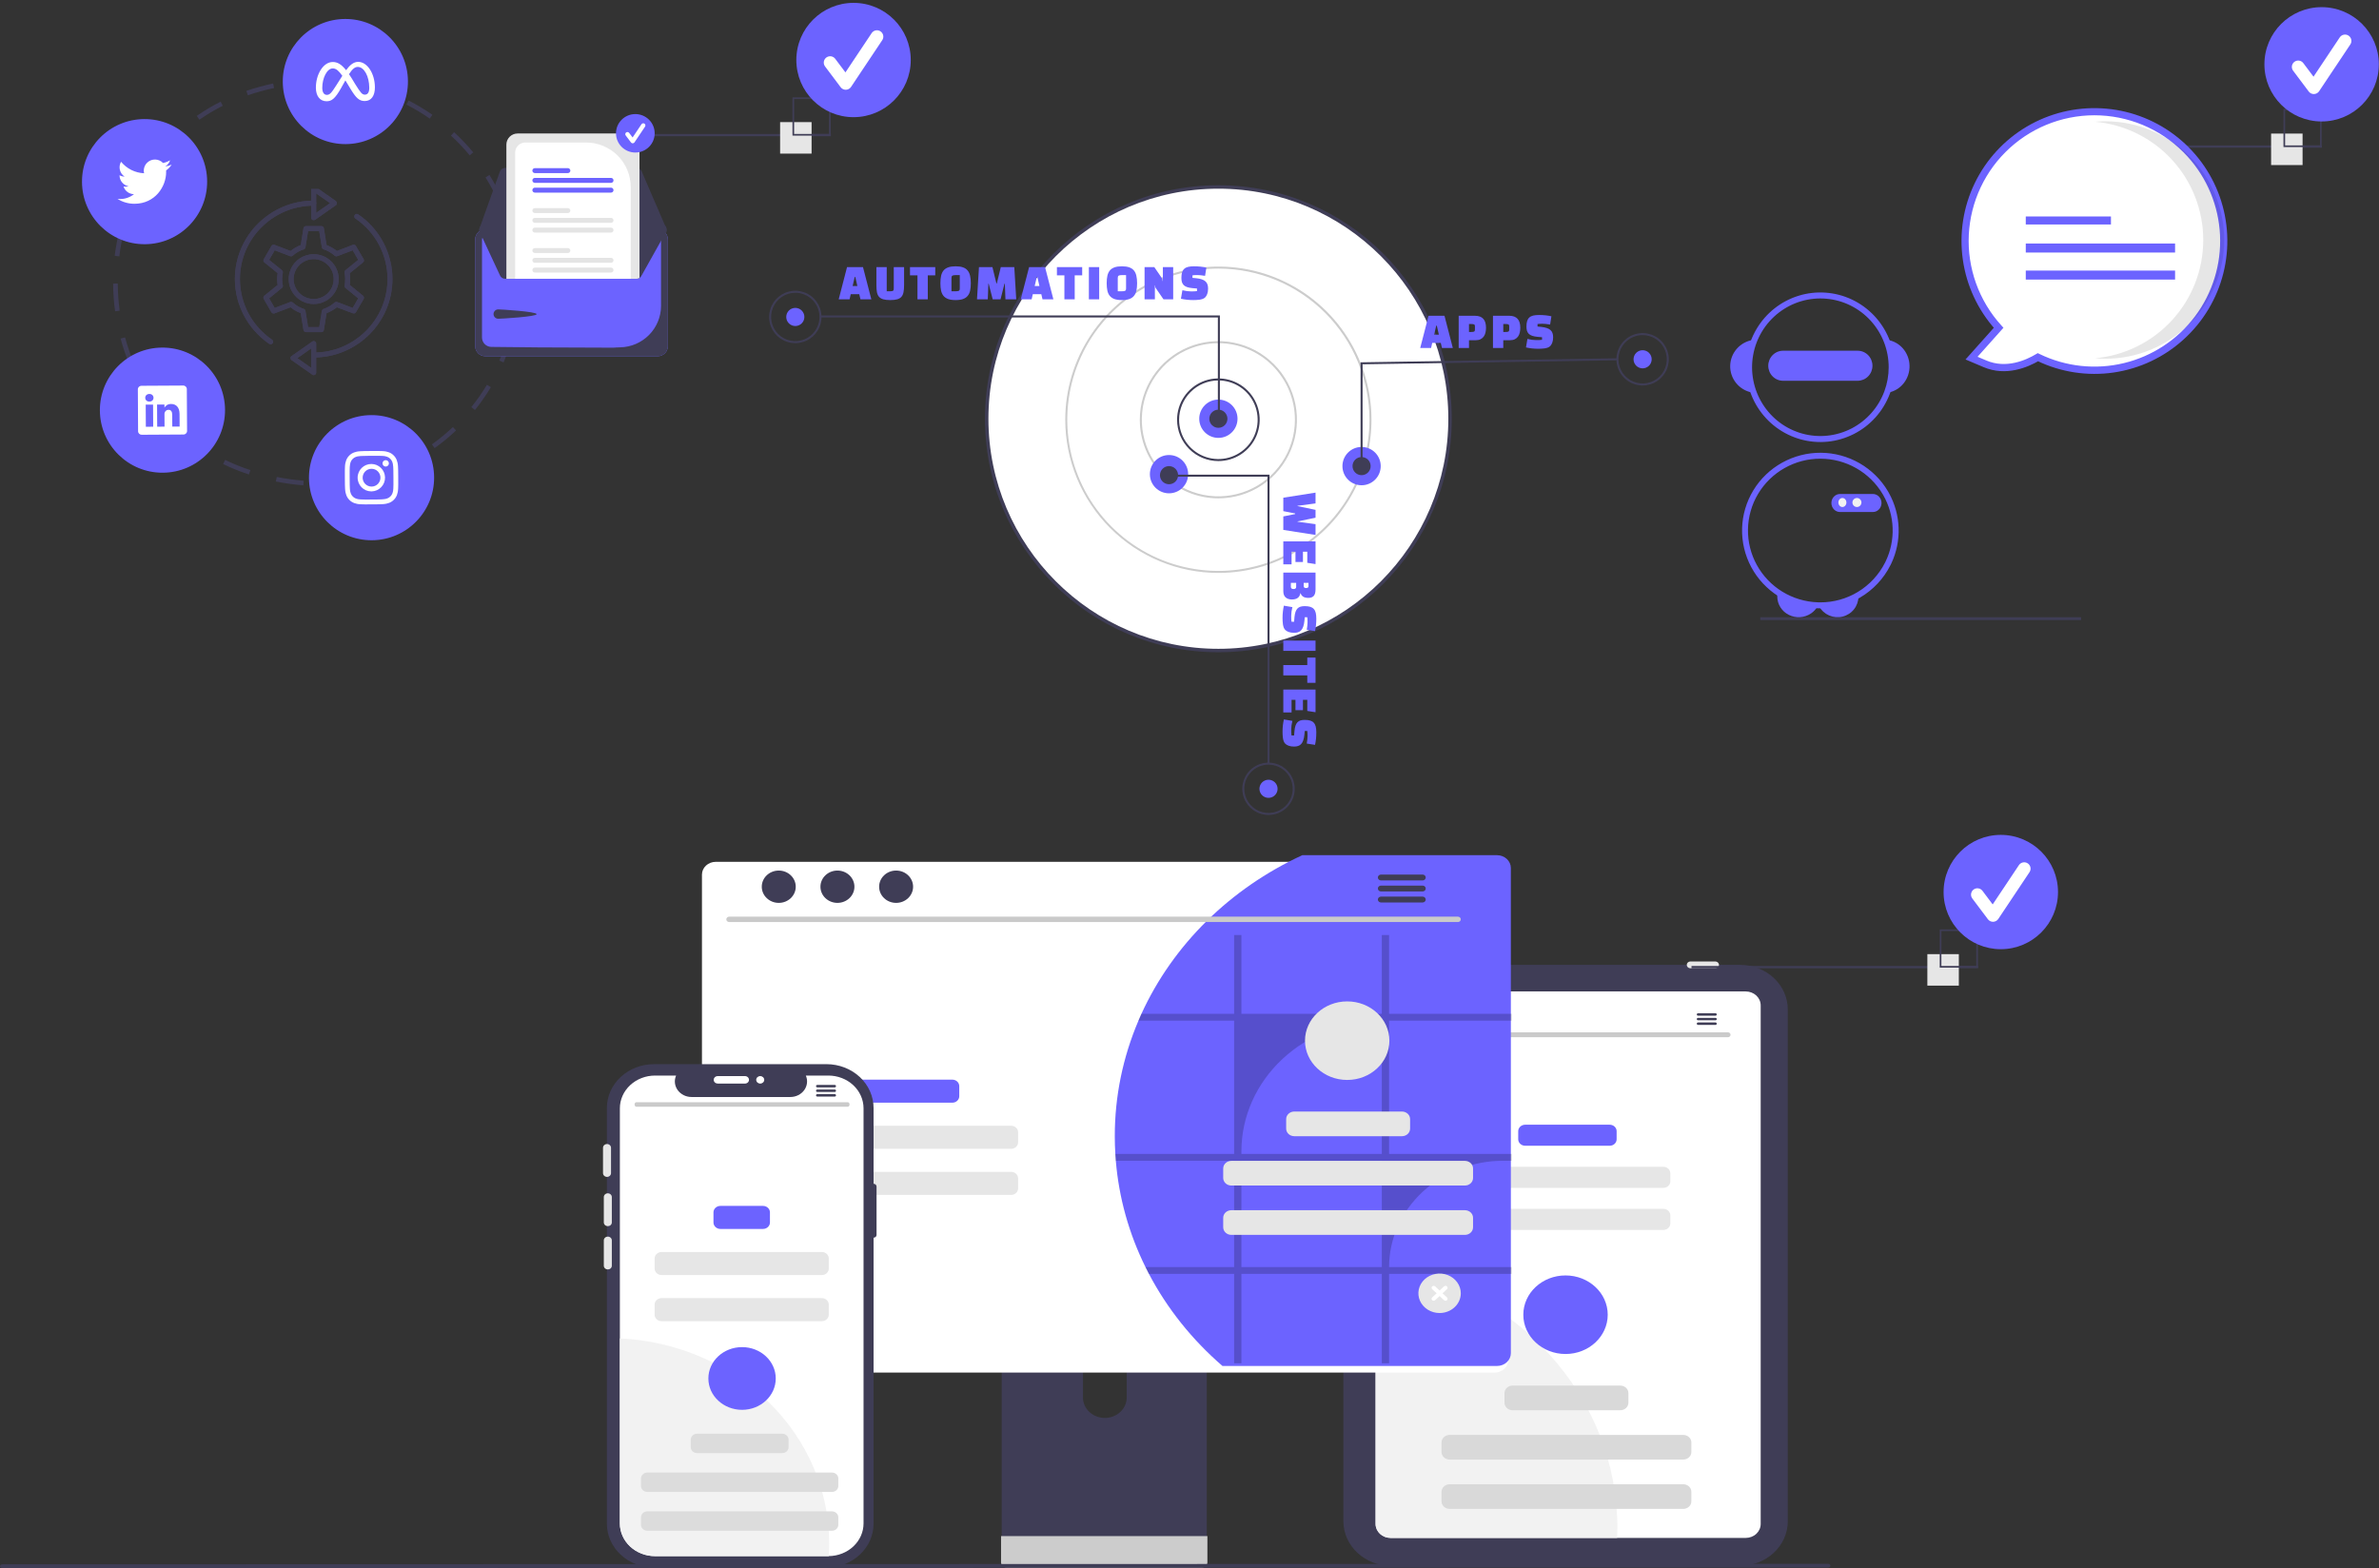 <svg width="1661" height="1095" viewBox="0 0 1661 1095" fill="none" xmlns="http://www.w3.org/2000/svg">
<rect x="0" y="0" width="1661" height="1095" fill="#333333" stroke="none"/>
<path d="M1214.81 1093.44H971.354C962.497 1093.43 954.005 1090.15 947.742 1084.32C941.479 1078.49 937.956 1070.58 937.946 1062.34V704.864C937.956 696.619 941.479 688.715 947.742 682.884C954.005 677.054 962.497 673.775 971.354 673.766H1214.81C1223.67 673.775 1232.16 677.054 1238.42 682.884C1244.68 688.715 1248.21 696.619 1248.22 704.864V1062.34C1248.21 1070.58 1244.68 1078.49 1238.42 1084.32C1232.16 1090.15 1223.67 1093.43 1214.81 1093.44Z" fill="#3F3D56"/>
<path d="M1218.85 692.322H970.896C968.123 692.326 965.465 693.352 963.504 695.177C961.544 697.002 960.441 699.477 960.438 702.058V1064.19C960.442 1066.77 961.545 1069.25 963.505 1071.07C965.466 1072.9 968.123 1073.92 970.896 1073.93H1218.85C1221.62 1073.92 1224.28 1072.9 1226.24 1071.07C1228.2 1069.25 1229.3 1066.77 1229.3 1064.19V702.058C1229.3 699.477 1228.2 697.002 1226.24 695.177C1224.28 693.352 1221.62 692.326 1218.85 692.322Z" fill="white"/>
<path d="M977.305 673.766C977.305 673.135 977.575 672.53 978.054 672.084C978.533 671.638 979.183 671.387 979.86 671.386H997.24C997.917 671.386 998.568 671.637 999.047 672.083C999.526 672.529 999.795 673.135 999.795 673.766C999.795 674.397 999.526 675.002 999.047 675.448C998.568 675.894 997.917 676.145 997.24 676.145H979.86C979.183 676.144 978.533 675.893 978.054 675.447C977.575 675.001 977.305 674.396 977.305 673.766Z" fill="#E6E6E6"/>
<path d="M1005.93 673.766C1005.93 673.135 1006.2 672.53 1006.68 672.084C1007.16 671.638 1007.81 671.387 1008.49 671.386H1025.86C1026.54 671.386 1027.19 671.637 1027.67 672.083C1028.15 672.529 1028.42 673.135 1028.42 673.766C1028.42 674.397 1028.15 675.002 1027.67 675.448C1027.19 675.894 1026.54 676.145 1025.86 676.145H1008.49C1007.81 676.144 1007.16 675.893 1006.68 675.447C1006.2 675.001 1005.93 674.396 1005.93 673.766Z" fill="#E6E6E6"/>
<path d="M1177.68 673.766C1177.68 673.135 1177.95 672.53 1178.43 672.084C1178.91 671.638 1179.55 671.387 1180.23 671.386H1197.61C1198.29 671.386 1198.94 671.637 1199.42 672.083C1199.9 672.529 1200.17 673.135 1200.17 673.766C1200.17 674.397 1199.9 675.002 1199.42 675.448C1198.94 675.894 1198.29 676.145 1197.61 676.145H1180.23C1179.55 676.144 1178.91 675.893 1178.43 675.447C1177.95 675.001 1177.68 674.396 1177.68 673.766Z" fill="#E6E6E6"/>
<path d="M1129.23 1066.47C1129.23 1068.97 1129.18 1071.46 1129.06 1073.93H970.896C968.123 1073.92 965.466 1072.9 963.505 1071.07C961.545 1069.25 960.442 1066.77 960.438 1064.19V881.917C1007.54 889 1050.39 911.461 1081.32 945.277C1112.25 979.093 1129.23 1022.05 1129.23 1066.47Z" fill="#F2F2F2"/>
<path d="M1123.86 785.384H1064.87C1062.19 785.384 1060.01 787.41 1060.01 789.908V795.554C1060.01 798.053 1062.19 800.078 1064.87 800.078H1123.86C1126.54 800.078 1128.72 798.053 1128.72 795.554V789.908C1128.72 787.41 1126.54 785.384 1123.86 785.384Z" fill="#6C63FF"/>
<path d="M1161.35 814.772H1027.38C1024.7 814.772 1022.52 816.797 1022.52 819.296V824.941C1022.52 827.44 1024.7 829.465 1027.38 829.465H1161.35C1164.03 829.465 1166.21 827.44 1166.21 824.941V819.296C1166.21 816.797 1164.03 814.772 1161.35 814.772Z" fill="#E6E6E6"/>
<path d="M1161.35 844.159H1027.38C1024.7 844.159 1022.52 846.185 1022.52 848.683V854.329C1022.52 856.827 1024.7 858.853 1027.38 858.853H1161.35C1164.03 858.853 1166.21 856.827 1166.21 854.329V848.683C1166.21 846.185 1164.03 844.159 1161.35 844.159Z" fill="#E6E6E6"/>
<path d="M1206.45 724.294H983.289C982.806 724.284 982.347 724.099 982.009 723.777C981.672 723.456 981.482 723.024 981.482 722.575C981.482 722.125 981.672 721.694 982.009 721.372C982.347 721.051 982.806 720.865 983.289 720.856H1206.45C1206.93 720.865 1207.39 721.051 1207.73 721.372C1208.07 721.694 1208.26 722.125 1208.26 722.575C1208.26 723.024 1208.07 723.456 1207.73 723.777C1207.39 724.099 1206.93 724.284 1206.45 724.294Z" fill="#CACACA"/>
<path d="M995.196 715.884C998.194 715.884 1000.62 713.571 1000.62 710.718C1000.62 707.866 998.194 705.553 995.196 705.553C992.198 705.553 989.768 707.866 989.768 710.718C989.768 713.571 992.198 715.884 995.196 715.884Z" fill="#3F3D56"/>
<path d="M1013.95 715.884C1016.95 715.884 1019.38 713.571 1019.38 710.718C1019.38 707.866 1016.95 705.553 1013.95 705.553C1010.95 705.553 1008.52 707.866 1008.52 710.718C1008.52 713.571 1010.95 715.884 1013.95 715.884Z" fill="#3F3D56"/>
<path d="M1032.7 715.884C1035.7 715.884 1038.13 713.571 1038.13 710.718C1038.13 707.866 1035.7 705.553 1032.7 705.553C1029.7 705.553 1027.27 707.866 1027.27 710.718C1027.27 713.571 1029.7 715.884 1032.7 715.884Z" fill="#3F3D56"/>
<path d="M1197.73 707.549H1185.58C1185.34 707.553 1185.11 707.645 1184.94 707.805C1184.77 707.965 1184.68 708.181 1184.68 708.405C1184.68 708.629 1184.77 708.844 1184.94 709.004C1185.11 709.164 1185.34 709.257 1185.58 709.261H1197.73C1197.97 709.257 1198.2 709.164 1198.37 709.004C1198.54 708.844 1198.63 708.629 1198.63 708.405C1198.63 708.181 1198.54 707.965 1198.37 707.805C1198.2 707.645 1197.97 707.553 1197.73 707.549Z" fill="#3F3D56"/>
<path d="M1197.73 710.763H1185.58C1185.34 710.767 1185.11 710.859 1184.94 711.019C1184.77 711.179 1184.68 711.395 1184.68 711.619C1184.68 711.843 1184.77 712.058 1184.94 712.218C1185.11 712.378 1185.34 712.471 1185.58 712.475H1197.73C1197.97 712.471 1198.2 712.378 1198.37 712.218C1198.54 712.058 1198.63 711.843 1198.63 711.619C1198.63 711.395 1198.54 711.179 1198.37 711.019C1198.2 710.859 1197.97 710.767 1197.73 710.763Z" fill="#3F3D56"/>
<path d="M1197.73 713.972H1185.58C1185.34 713.977 1185.11 714.069 1184.94 714.229C1184.77 714.389 1184.68 714.604 1184.68 714.828C1184.68 715.053 1184.77 715.268 1184.94 715.428C1185.11 715.588 1185.34 715.68 1185.58 715.685H1197.73C1197.97 715.68 1198.2 715.588 1198.37 715.428C1198.54 715.268 1198.63 715.053 1198.63 714.828C1198.63 714.604 1198.54 714.389 1198.37 714.229C1198.2 714.069 1197.97 713.977 1197.73 713.972Z" fill="#3F3D56"/>
<path d="M835.65 882.052H706.266C704.436 882.055 702.681 882.734 701.389 883.94C700.096 885.147 699.371 886.781 699.373 888.485V1078.74H842.56V888.485C842.561 887.64 842.382 886.804 842.035 886.023C841.688 885.242 841.179 884.533 840.537 883.936C839.895 883.338 839.133 882.864 838.295 882.541C837.456 882.218 836.557 882.052 835.65 882.052ZM771.393 990.155C767.347 990.137 763.472 988.633 760.611 985.97C757.75 983.307 756.134 979.7 756.115 975.933V953.989C756.118 950.219 757.73 946.604 760.594 943.94C763.459 941.276 767.343 939.779 771.393 939.779C775.443 939.779 779.327 941.276 782.192 943.94C785.056 946.604 786.668 950.219 786.671 953.989V975.933C786.652 979.7 785.037 983.307 782.175 985.97C779.314 988.634 775.439 990.138 771.393 990.155Z" fill="#3F3D56"/>
<path d="M698.929 1072.66V1091.01C698.931 1091.97 699.338 1092.88 700.06 1093.55C700.783 1094.22 701.762 1094.6 702.784 1094.6H839.149C840.17 1094.6 841.148 1094.22 841.869 1093.55C842.591 1092.87 842.999 1091.96 843.004 1091.01V1072.66L698.929 1072.66Z" fill="#CCCCCC"/>
<path d="M1043.51 601.815H499.684C497.14 601.82 494.702 602.765 492.904 604.441C491.107 606.117 490.098 608.389 490.098 610.757V949.556C490.102 951.922 491.113 954.189 492.91 955.862C494.707 957.535 497.143 958.476 499.684 958.48H1043.51C1046.05 958.476 1048.49 957.535 1050.29 955.862C1052.08 954.189 1053.09 951.922 1053.1 949.556V610.757C1053.1 608.389 1052.09 606.117 1050.29 604.441C1048.49 602.765 1046.06 601.82 1043.51 601.815Z" fill="white"/>
<path d="M1054.87 606.126V944.926C1054.86 947.291 1053.85 949.559 1052.05 951.231C1050.26 952.904 1047.82 953.845 1045.28 953.849H853.515C832.301 935.536 814.897 913.737 802.175 889.548C801.338 887.989 800.541 886.412 799.784 884.817C788.193 861.404 781.174 836.256 779.057 810.553C778.917 808.976 778.797 807.399 778.718 805.803C778.459 801.722 778.339 797.585 778.339 793.429C778.301 765.791 783.908 738.397 794.861 712.708C795.519 711.113 796.216 709.536 796.934 707.959C818.977 659.747 858.809 620.459 909.239 597.184H1045.28C1047.82 597.189 1050.26 598.134 1052.06 599.81C1053.86 601.487 1054.87 603.758 1054.87 606.126Z" fill="#6C63FF"/>
<path d="M1017.94 643.863H509.085C508.556 643.853 508.052 643.65 507.682 643.298C507.312 642.945 507.104 642.472 507.104 641.98C507.104 641.487 507.312 641.014 507.682 640.662C508.052 640.309 508.556 640.106 509.085 640.096H1017.94C1018.47 640.106 1018.98 640.309 1019.35 640.662C1019.72 641.014 1019.92 641.487 1019.92 641.98C1019.92 642.472 1019.72 642.945 1019.35 643.298C1018.98 643.65 1018.47 643.853 1017.94 643.863Z" fill="#CACACA"/>
<path d="M543.724 630.478C550.274 630.478 555.584 625.425 555.584 619.193C555.584 612.96 550.274 607.907 543.724 607.907C537.175 607.907 531.865 612.96 531.865 619.193C531.865 625.425 537.175 630.478 543.724 630.478Z" fill="#3F3D56"/>
<path d="M584.692 630.478C591.242 630.478 596.551 625.425 596.551 619.193C596.551 612.96 591.242 607.907 584.692 607.907C578.143 607.907 572.833 612.96 572.833 619.193C572.833 625.425 578.143 630.478 584.692 630.478Z" fill="#3F3D56"/>
<path d="M625.66 630.478C632.21 630.478 637.519 625.425 637.519 619.193C637.519 612.96 632.21 607.907 625.66 607.907C619.11 607.907 613.801 612.96 613.801 619.193C613.801 625.425 619.11 630.478 625.66 630.478Z" fill="#3F3D56"/>
<path d="M993.277 610.704H964.175C963.598 610.715 963.049 610.936 962.645 611.319C962.241 611.703 962.015 612.219 962.015 612.756C962.015 613.293 962.241 613.808 962.645 614.192C963.049 614.575 963.598 614.796 964.175 614.807H993.277C993.853 614.796 994.403 614.575 994.807 614.192C995.211 613.808 995.437 613.293 995.437 612.756C995.437 612.219 995.211 611.703 994.807 611.319C994.403 610.936 993.853 610.715 993.277 610.704Z" fill="#3F3D56"/>
<path d="M993.277 618.404H964.175C963.598 618.415 963.049 618.635 962.645 619.019C962.241 619.402 962.015 619.918 962.015 620.455C962.015 620.992 962.241 621.508 962.645 621.891C963.049 622.275 963.598 622.496 964.175 622.506H993.277C993.853 622.496 994.403 622.275 994.807 621.891C995.211 621.508 995.437 620.992 995.437 620.455C995.437 619.918 995.211 619.402 994.807 619.019C994.403 618.635 993.853 618.415 993.277 618.404Z" fill="#3F3D56"/>
<path d="M993.277 626.093H964.175C963.598 626.104 963.049 626.325 962.645 626.708C962.241 627.092 962.015 627.607 962.015 628.145C962.015 628.682 962.241 629.197 962.645 629.581C963.049 629.964 963.598 630.185 964.175 630.196H993.277C993.853 630.185 994.403 629.964 994.807 629.581C995.211 629.197 995.437 628.682 995.437 628.145C995.437 627.607 995.211 627.092 994.807 626.708C994.403 626.325 993.853 626.104 993.277 626.093Z" fill="#3F3D56"/>
<path d="M664.891 753.911H593.732C591.048 753.911 588.872 755.936 588.872 758.435V765.486C588.872 767.985 591.048 770.01 593.732 770.01H664.891C667.576 770.01 669.752 767.985 669.752 765.486V758.435C669.752 755.936 667.576 753.911 664.891 753.911Z" fill="#6C63FF"/>
<path d="M705.968 786.11H552.657C549.973 786.11 547.797 788.135 547.797 790.634V797.685C547.797 800.184 549.973 802.209 552.657 802.209H705.968C708.652 802.209 710.828 800.184 710.828 797.685V790.634C710.828 788.135 708.652 786.11 705.968 786.11Z" fill="#E6E6E6"/>
<path d="M705.968 818.308H552.657C549.973 818.308 547.797 820.334 547.797 822.833V829.884C547.797 832.382 549.973 834.408 552.657 834.408H705.968C708.652 834.408 710.828 832.382 710.828 829.884V822.833C710.828 820.334 708.652 818.308 705.968 818.308Z" fill="#E6E6E6"/>
<path d="M561.104 934.425C561.116 941.057 559.847 947.636 557.357 953.849H501.453C498.912 953.845 496.477 952.904 494.68 951.231C492.883 949.558 491.872 947.291 491.867 944.926V879.474C494.991 879.004 498.15 878.768 501.314 878.769C509.166 878.768 516.941 880.208 524.195 883.004C531.449 885.801 538.041 889.901 543.593 895.069C549.145 900.237 553.549 906.373 556.554 913.126C559.558 919.879 561.104 927.116 561.104 934.425Z" fill="#6C63FF"/>
<path opacity="0.2" d="M1055.37 712.708V707.959H969.847V652.915H964.764V707.959H866.749V652.915H861.667V707.959H796.935C796.217 709.536 795.52 711.113 794.862 712.708H861.667V805.803H778.719C778.798 807.399 778.918 808.976 779.058 810.553H861.667V884.817H799.785C800.542 886.412 801.339 887.989 802.176 889.548H861.667V951.975H866.749V889.548H964.764V951.975H969.847V889.548H1055.37V884.817H969.847C969.847 875.064 971.91 865.407 975.919 856.397C979.929 847.387 985.805 839.2 993.214 832.304C1000.62 825.408 1009.42 819.938 1019.1 816.205C1028.78 812.473 1039.15 810.552 1049.63 810.552H1055.37V805.803H969.847V712.708H1055.37ZM964.764 884.817H866.749V810.552H964.764V884.817ZM964.764 805.803H866.749V803.948C866.749 779.75 877.076 756.543 895.457 739.432C913.839 722.321 938.769 712.708 964.764 712.708L964.764 805.803Z" fill="black"/>
<path d="M609.923 826.628V773.719C609.923 765.598 606.457 757.809 600.288 752.066C594.118 746.323 585.751 743.097 577.026 743.097H456.607C447.883 743.097 439.515 746.323 433.346 752.066C427.177 757.809 423.711 765.598 423.711 773.719V1063.98C423.711 1072.1 427.177 1079.89 433.346 1085.63C439.515 1091.38 447.883 1094.6 456.607 1094.6H577.026C581.346 1094.6 585.624 1093.81 589.615 1092.27C593.606 1090.73 597.233 1088.48 600.288 1085.63C603.342 1082.79 605.765 1079.41 607.419 1075.7C609.072 1071.98 609.923 1068 609.923 1063.98V864.289C610.473 864.289 611.001 864.086 611.39 863.724C611.779 863.361 611.997 862.87 611.997 862.358V828.559C611.997 828.047 611.779 827.556 611.39 827.194C611.001 826.831 610.473 826.628 609.923 826.628Z" fill="#3F3D56"/>
<path d="M602.921 773.929V1063.77C602.922 1069.79 600.371 1075.57 595.822 1079.85C591.273 1084.13 585.093 1086.56 578.626 1086.63C578.537 1086.64 578.447 1086.64 578.357 1086.64H457.352C450.837 1086.64 444.59 1084.23 439.983 1079.94C435.377 1075.65 432.789 1069.84 432.788 1063.77V773.929C432.789 767.865 435.377 762.049 439.983 757.761C444.59 753.473 450.837 751.064 457.352 751.063H472.037C471.315 752.714 471.04 754.504 471.236 756.276C471.431 758.049 472.092 759.749 473.16 761.228C474.227 762.707 475.669 763.919 477.358 764.757C479.047 765.596 480.932 766.035 482.846 766.036H551.833C553.746 766.031 555.628 765.59 557.314 764.75C559 763.91 560.439 762.698 561.505 761.22C562.571 759.742 563.231 758.043 563.428 756.272C563.624 754.502 563.35 752.713 562.631 751.063H578.357C584.872 751.064 591.12 753.473 595.726 757.761C600.333 762.049 602.921 767.865 602.921 773.929Z" fill="white"/>
<path d="M578.929 1077.69C578.929 1080.69 578.828 1083.67 578.626 1086.63C578.537 1086.64 578.447 1086.64 578.357 1086.64H457.352C450.837 1086.64 444.59 1084.23 439.983 1079.94C435.377 1075.65 432.789 1069.84 432.788 1063.77V934.605C472.214 936.456 509.368 952.339 536.568 978.97C563.768 1005.6 578.933 1040.94 578.929 1077.69Z" fill="#F2F2F2"/>
<path d="M424.376 856.227C423.634 856.226 422.922 855.951 422.397 855.463C421.872 854.974 421.577 854.312 421.576 853.62V835.895C421.576 835.204 421.871 834.541 422.396 834.052C422.922 833.563 423.634 833.288 424.376 833.288C425.119 833.288 425.831 833.563 426.357 834.052C426.882 834.541 427.177 835.204 427.177 835.895V853.62C427.176 854.312 426.881 854.974 426.356 855.463C425.831 855.951 425.119 856.226 424.376 856.227Z" fill="#E6E6E6"/>
<path d="M532.713 842.074H502.998C500.314 842.074 498.138 844.1 498.138 846.598V853.649C498.138 856.148 500.314 858.173 502.998 858.173H532.713C535.397 858.173 537.573 856.148 537.573 853.649V846.598C537.573 844.1 535.397 842.074 532.713 842.074Z" fill="#6C63FF"/>
<path d="M573.789 874.273H461.922C459.237 874.273 457.062 876.298 457.062 878.797V885.848C457.062 888.347 459.237 890.372 461.922 890.372H573.789C576.473 890.372 578.649 888.347 578.649 885.848V878.797C578.649 876.298 576.473 874.273 573.789 874.273Z" fill="#E6E6E6"/>
<path d="M573.789 906.472H461.922C459.237 906.472 457.062 908.497 457.062 910.996V918.047C457.062 920.546 459.237 922.571 461.922 922.571H573.789C576.473 922.571 578.649 920.546 578.649 918.047V910.996C578.649 908.497 576.473 906.472 573.789 906.472Z" fill="#E6E6E6"/>
<path d="M423.817 821.819C423.074 821.818 422.363 821.543 421.838 821.055C421.313 820.566 421.017 819.903 421.017 819.212V801.487C421.017 800.795 421.312 800.132 421.837 799.644C422.362 799.155 423.074 798.88 423.817 798.88C424.56 798.88 425.272 799.155 425.797 799.644C426.322 800.132 426.617 800.795 426.617 801.487V819.212C426.616 819.903 426.321 820.566 425.796 821.055C425.271 821.543 424.559 821.818 423.817 821.819Z" fill="#E6E6E6"/>
<path d="M498.304 754.045C498.305 753.354 498.6 752.692 499.125 752.203C499.65 751.714 500.362 751.439 501.104 751.438H520.146C520.888 751.438 521.601 751.713 522.126 752.202C522.651 752.691 522.946 753.354 522.946 754.045C522.946 754.736 522.651 755.4 522.126 755.888C521.601 756.377 520.888 756.652 520.146 756.652H501.104C500.362 756.651 499.65 756.376 499.125 755.887C498.6 755.399 498.305 754.736 498.304 754.045Z" fill="white"/>
<path d="M424.376 886.465C423.634 886.464 422.922 886.189 422.397 885.7C421.872 885.212 421.577 884.549 421.576 883.858V866.133C421.576 865.441 421.871 864.778 422.396 864.289C422.922 863.801 423.634 863.526 424.376 863.526C425.119 863.526 425.831 863.801 426.357 864.289C426.882 864.778 427.177 865.441 427.177 866.133V883.858C427.176 884.549 426.881 885.212 426.356 885.7C425.831 886.189 425.119 886.464 424.376 886.465Z" fill="#E6E6E6"/>
<path d="M530.787 756.652C532.333 756.652 533.587 755.485 533.587 754.045C533.587 752.606 532.333 751.438 530.787 751.438C529.24 751.438 527.986 752.606 527.986 754.045C527.986 755.485 529.24 756.652 530.787 756.652Z" fill="white"/>
<path d="M1276.23 1094.66L1.764 1095C1.296 1095 0.847 1094.86 0.516 1094.61C0.186 1094.36 0 1094.02 0 1093.67C0 1093.32 0.186 1092.98 0.516 1092.73C0.847 1092.48 1.296 1092.34 1.764 1092.34L1276.23 1092C1276.7 1092 1277.15 1092.14 1277.48 1092.39C1277.81 1092.64 1278 1092.98 1278 1093.33C1278 1093.68 1277.81 1094.02 1277.48 1094.27C1277.15 1094.52 1276.7 1094.66 1276.23 1094.66Z" fill="#3F3D56"/>
<path d="M1005.11 916.883C1002.18 916.883 999.321 916.074 996.886 914.56C994.451 913.045 992.553 910.893 991.433 908.375C990.312 905.856 990.019 903.085 990.59 900.412C991.161 897.738 992.572 895.283 994.642 893.355C996.713 891.428 999.351 890.115 1002.22 889.583C1005.09 889.051 1008.07 889.324 1010.78 890.367C1013.48 891.411 1015.79 893.177 1017.42 895.444C1019.05 897.71 1019.92 900.375 1019.92 903.1C1019.92 906.756 1018.36 910.261 1015.58 912.846C1012.8 915.431 1009.04 916.883 1005.11 916.883Z" fill="#E6E6E6"/>
<path d="M1010.27 905.984L1007.18 903.1L1010.27 900.216C1010.55 899.961 1010.7 899.616 1010.7 899.255C1010.7 898.894 1010.55 898.549 1010.27 898.294C1010 898.039 1009.63 897.896 1009.24 897.896C1008.85 897.896 1008.48 898.039 1008.21 898.294L1005.11 901.178L1002.01 898.294C1001.74 898.039 1001.37 897.896 1000.98 897.896C1000.59 897.896 1000.22 898.039 999.947 898.294C999.673 898.549 999.52 898.894 999.52 899.255C999.52 899.616 999.673 899.961 999.947 900.216L1003.05 903.1L999.947 905.984C999.673 906.239 999.52 906.585 999.52 906.946C999.52 907.306 999.673 907.652 999.947 907.907C1000.22 908.162 1000.59 908.305 1000.98 908.305C1001.37 908.305 1001.74 908.162 1002.01 907.907L1005.11 905.023L1008.21 907.907C1008.48 908.162 1008.85 908.305 1009.24 908.305C1009.63 908.305 1010 908.162 1010.27 907.907C1010.55 907.652 1010.7 907.306 1010.7 906.946C1010.7 906.585 1010.55 906.239 1010.27 905.984Z" fill="white"/>
<path d="M940.605 754.129C956.877 754.129 970.068 741.849 970.068 726.702C970.068 711.554 956.877 699.275 940.605 699.275C924.332 699.275 911.141 711.554 911.141 726.702C911.141 741.849 924.332 754.129 940.605 754.129Z" fill="#E6E6E6"/>
<path d="M978.844 776.183H903.665C900.529 776.183 897.986 778.549 897.986 781.469V788.122C897.986 791.042 900.529 793.408 903.665 793.408H978.844C981.98 793.408 984.522 791.042 984.522 788.122V781.469C984.522 778.549 981.98 776.183 978.844 776.183Z" fill="#E6E6E6"/>
<path d="M1022.79 810.634H859.716C856.58 810.634 854.038 813 854.038 815.92V822.573C854.038 825.493 856.58 827.859 859.716 827.859H1022.79C1025.93 827.859 1028.47 825.493 1028.47 822.573V815.92C1028.47 813 1025.93 810.634 1022.79 810.634Z" fill="#E6E6E6"/>
<path d="M1022.79 845.084H859.716C856.58 845.084 854.038 847.451 854.038 850.37V857.024C854.038 859.943 856.58 862.31 859.716 862.31H1022.79C1025.93 862.31 1028.47 859.943 1028.47 857.024V850.37C1028.47 847.451 1025.93 845.084 1022.79 845.084Z" fill="#E6E6E6"/>
<path d="M1093.03 945.49C1109.31 945.49 1122.5 933.21 1122.5 918.063C1122.5 902.915 1109.31 890.636 1093.03 890.636C1076.76 890.636 1063.57 902.915 1063.57 918.063C1063.57 933.21 1076.76 945.49 1093.03 945.49Z" fill="#6C63FF"/>
<path d="M518.1 984.476C531.091 984.476 541.623 974.673 541.623 962.58C541.623 950.487 531.091 940.684 518.1 940.684C505.109 940.684 494.578 950.487 494.578 962.58C494.578 974.673 505.109 984.476 518.1 984.476Z" fill="#6C63FF"/>
<path d="M1131.27 967.544H1056.09C1052.96 967.544 1050.42 969.91 1050.42 972.83V979.483C1050.42 982.403 1052.96 984.769 1056.09 984.769H1131.27C1134.41 984.769 1136.95 982.403 1136.95 979.483V972.83C1136.95 969.91 1134.41 967.544 1131.27 967.544Z" fill="#D9D9D9"/>
<path d="M546.1 1001.16H486.74C484.264 1001.16 482.257 1003.02 482.257 1005.32V1010.55C482.257 1012.85 484.264 1014.71 486.74 1014.71H546.1C548.576 1014.71 550.583 1012.85 550.583 1010.55V1005.32C550.583 1003.02 548.576 1001.16 546.1 1001.16Z" fill="#DCDCDC"/>
<path d="M1175.22 1001.99H1012.15C1009.01 1001.99 1006.47 1004.36 1006.47 1007.28V1013.93C1006.47 1016.85 1009.01 1019.22 1012.15 1019.22H1175.22C1178.36 1019.22 1180.9 1016.85 1180.9 1013.93V1007.28C1180.9 1004.36 1178.36 1001.99 1175.22 1001.99Z" fill="#D9D9D9"/>
<path d="M580.822 1028.27H452.019C449.542 1028.27 447.534 1030.13 447.534 1032.43V1037.66C447.534 1039.96 449.542 1041.82 452.019 1041.82H580.822C583.299 1041.82 585.307 1039.96 585.307 1037.66V1032.43C585.307 1030.13 583.299 1028.27 580.822 1028.27Z" fill="#DCDCDC"/>
<path d="M1175.22 1036.45H1012.15C1009.01 1036.45 1006.47 1038.81 1006.47 1041.73V1048.38C1006.47 1051.3 1009.01 1053.67 1012.15 1053.67H1175.22C1178.36 1053.67 1180.9 1051.3 1180.9 1048.38V1041.73C1180.9 1038.81 1178.36 1036.45 1175.22 1036.45Z" fill="#D9D9D9"/>
<path d="M580.822 1055.38H452.019C449.542 1055.38 447.534 1057.24 447.534 1059.54V1064.77C447.534 1067.07 449.542 1068.93 452.019 1068.93H580.822C583.299 1068.93 585.307 1067.07 585.307 1064.77V1059.54C585.307 1057.24 583.299 1055.38 580.822 1055.38Z" fill="#DCDCDC"/>
<path d="M582.789 757.597H570.641C570.4 757.601 570.171 757.694 570.002 757.854C569.834 758.014 569.739 758.229 569.739 758.453C569.739 758.677 569.834 758.893 570.002 759.053C570.171 759.213 570.4 759.305 570.641 759.309H582.789C583.03 759.305 583.259 759.213 583.428 759.053C583.596 758.893 583.691 758.677 583.691 758.453C583.691 758.229 583.596 758.014 583.428 757.854C583.259 757.694 583.03 757.601 582.789 757.597Z" fill="#3F3D56"/>
<path d="M582.789 760.811H570.641C570.4 760.815 570.171 760.907 570.002 761.068C569.834 761.228 569.739 761.443 569.739 761.667C569.739 761.891 569.834 762.107 570.002 762.267C570.171 762.427 570.4 762.519 570.641 762.523H582.789C583.03 762.519 583.259 762.427 583.428 762.267C583.596 762.107 583.691 761.891 583.691 761.667C583.691 761.443 583.596 761.228 583.428 761.068C583.259 760.907 583.03 760.815 582.789 760.811Z" fill="#3F3D56"/>
<path d="M582.789 764.021H570.641C570.4 764.025 570.171 764.117 570.002 764.277C569.834 764.437 569.739 764.653 569.739 764.877C569.739 765.101 569.834 765.316 570.002 765.476C570.171 765.636 570.4 765.729 570.641 765.733H582.789C583.03 765.729 583.259 765.636 583.428 765.476C583.596 765.316 583.691 765.101 583.691 764.877C583.691 764.653 583.596 764.437 583.428 764.277C583.259 764.117 583.03 764.025 582.789 764.021Z" fill="#3F3D56"/>
<path d="M591.951 772.814H444.248C443.929 772.805 443.625 772.636 443.401 772.344C443.178 772.051 443.053 771.659 443.053 771.25C443.053 770.841 443.178 770.448 443.401 770.156C443.625 769.863 443.929 769.695 444.248 769.686H591.951C592.271 769.695 592.575 769.863 592.799 770.156C593.022 770.448 593.147 770.841 593.147 771.25C593.147 771.659 593.022 772.051 592.799 772.344C592.575 772.636 592.271 772.805 591.951 772.814Z" fill="#CACACA"/>
<path d="M1381.12 674.556H1181V676.126H1381.12V674.556Z" fill="#3F3D56"/>
<path d="M1367.64 666.276H1345.67V688.264H1367.64V666.276Z" fill="#E6E6E6"/>
<path d="M1380.98 675.7H1354.3V649H1380.98V675.7ZM1355.46 674.539H1379.82V650.161H1355.46V674.539Z" fill="#3F3D56"/>
<path d="M1396.94 662.818C1419 662.818 1436.88 644.95 1436.88 622.909C1436.88 600.868 1419 583 1396.94 583C1374.88 583 1357 600.868 1357 622.909C1357 644.95 1374.88 662.818 1396.94 662.818Z" fill="#6C63FF"/>
<path d="M1391.49 643.68C1390.8 643.68 1390.12 643.52 1389.5 643.211C1388.89 642.903 1388.35 642.455 1387.94 641.904L1377.04 627.387C1376.69 626.92 1376.44 626.39 1376.29 625.825C1376.15 625.26 1376.11 624.672 1376.2 624.095C1376.28 623.518 1376.47 622.963 1376.77 622.461C1377.07 621.96 1377.46 621.521 1377.93 621.172C1378.4 620.822 1378.93 620.567 1379.49 620.423C1380.06 620.278 1380.65 620.246 1381.22 620.329C1381.8 620.411 1382.36 620.606 1382.86 620.903C1383.36 621.2 1383.8 621.593 1384.15 622.06L1391.28 631.557L1409.59 604.114C1409.91 603.629 1410.33 603.212 1410.81 602.888C1411.3 602.563 1411.84 602.337 1412.41 602.223C1412.99 602.108 1413.57 602.108 1414.15 602.221C1414.72 602.334 1415.26 602.559 1415.75 602.882C1416.24 603.206 1416.65 603.621 1416.98 604.106C1417.3 604.59 1417.53 605.134 1417.64 605.706C1417.76 606.278 1417.76 606.866 1417.64 607.438C1417.53 608.01 1417.3 608.554 1416.98 609.04L1395.19 641.703C1394.79 642.294 1394.26 642.781 1393.64 643.125C1393.02 643.469 1392.33 643.659 1391.61 643.679C1391.57 643.679 1391.53 643.68 1391.49 643.68Z" fill="white"/>
<path d="M850.662 454.267C939.998 454.267 1012.42 381.799 1012.42 292.406C1012.42 203.013 939.998 130.546 850.662 130.546C761.326 130.546 688.905 203.013 688.905 292.406C688.905 381.799 761.326 454.267 850.662 454.267Z" fill="white"/>
<path d="M687.702 292.406C687.702 202.493 760.806 129.342 850.662 129.342C940.518 129.342 1013.62 202.493 1013.62 292.406C1013.62 382.32 940.518 455.47 850.662 455.47C760.806 455.47 687.702 382.32 687.702 292.406ZM690.108 292.406C690.108 380.992 762.132 453.063 850.662 453.063C939.192 453.063 1011.22 380.992 1011.22 292.406C1011.22 203.82 939.191 131.75 850.662 131.75C762.132 131.75 690.108 203.82 690.108 292.406Z" fill="#3F3D56"/>
<path d="M821.827 293.11C821.827 287.403 823.518 281.825 826.687 277.08C829.855 272.335 834.359 268.637 839.627 266.453C844.896 264.269 850.694 263.698 856.287 264.811C861.881 265.924 867.019 268.672 871.051 272.708C875.084 276.743 877.83 281.884 878.943 287.481C880.056 293.078 879.484 298.88 877.302 304.152C875.12 309.424 871.424 313.93 866.682 317.101C861.94 320.271 856.365 321.963 850.662 321.963C843.015 321.963 835.68 318.924 830.273 313.512C824.865 308.101 821.827 300.763 821.827 293.11ZM850.662 265.664C843.39 265.672 836.418 268.567 831.276 273.712C826.134 278.857 823.242 285.834 823.234 293.11C823.234 298.538 824.842 303.845 827.856 308.358C830.87 312.872 835.154 316.39 840.166 318.467C845.178 320.544 850.692 321.088 856.013 320.029C861.334 318.97 866.221 316.356 870.057 312.517C873.893 308.679 876.505 303.789 877.563 298.465C878.622 293.141 878.079 287.622 876.003 282.607C873.927 277.592 870.411 273.306 865.9 270.29C861.39 267.274 856.087 265.664 850.662 265.664Z" fill="#3F3D56"/>
<path d="M795.805 293.11C795.805 282.253 799.022 271.641 805.05 262.614C811.077 253.587 819.645 246.551 829.669 242.397C839.692 238.242 850.722 237.155 861.363 239.273C872.004 241.391 881.779 246.619 889.451 254.296C897.123 261.972 902.347 271.753 904.464 282.401C906.581 293.049 905.494 304.086 901.342 314.116C897.19 324.146 890.159 332.719 881.138 338.751C872.117 344.782 861.511 348.002 850.661 348.002C843.457 348.002 836.324 346.582 829.669 343.823C823.013 341.065 816.966 337.021 811.872 331.924C806.778 326.827 802.737 320.776 799.98 314.116C797.224 307.456 795.805 300.318 795.805 293.11ZM850.661 239.626C840.09 239.626 829.756 242.763 820.966 248.639C812.176 254.516 805.325 262.869 801.28 272.642C797.234 282.415 796.176 293.169 798.238 303.544C800.301 313.919 805.391 323.449 812.866 330.929C820.342 338.409 829.865 343.503 840.234 345.567C850.602 347.63 861.349 346.571 871.116 342.523C880.882 338.475 889.23 331.62 895.103 322.824C900.977 314.029 904.111 303.688 904.111 293.11C904.095 278.93 898.459 265.335 888.439 255.309C878.418 245.282 864.832 239.642 850.661 239.626Z" fill="#CCCCCC"/>
<path d="M743.762 293.11C743.762 271.954 750.031 251.272 761.778 233.682C773.524 216.091 790.22 202.38 809.753 194.284C829.286 186.188 850.78 184.069 871.517 188.197C892.254 192.324 911.301 202.512 926.252 217.472C941.202 232.432 951.383 251.492 955.508 272.242C959.633 292.991 957.516 314.499 949.425 334.045C941.334 353.591 927.632 370.297 910.052 382.051C892.473 393.805 871.805 400.079 850.662 400.079C822.32 400.046 795.148 388.766 775.107 368.713C755.067 348.659 743.794 321.47 743.762 293.11ZM850.662 187.549C829.797 187.549 809.401 193.74 792.053 205.339C774.704 216.938 761.183 233.425 753.199 252.714C745.214 272.002 743.125 293.227 747.195 313.704C751.266 334.181 761.313 352.99 776.067 367.753C790.82 382.516 809.617 392.57 830.081 396.643C850.545 400.716 871.756 398.625 891.032 390.636C910.309 382.646 926.785 369.116 938.377 351.757C949.968 334.397 956.155 313.988 956.155 293.11C956.124 265.123 944.999 238.292 925.222 218.502C905.445 198.712 878.631 187.581 850.662 187.549Z" fill="#CCCCCC"/>
<path d="M850.662 305.777C858.042 305.777 864.025 299.791 864.025 292.406C864.025 285.022 858.042 279.035 850.662 279.035C843.282 279.035 837.3 285.022 837.3 292.406C837.3 299.791 843.282 305.777 850.662 305.777Z" fill="#6C63FF"/>
<path d="M816.2 344.483C823.58 344.483 829.563 338.497 829.563 331.112C829.563 323.727 823.58 317.741 816.2 317.741C808.82 317.741 802.838 323.727 802.838 331.112C802.838 338.497 808.82 344.483 816.2 344.483Z" fill="#6C63FF"/>
<path d="M950.645 338.853C958.025 338.853 964.007 332.867 964.007 325.482C964.007 318.098 958.025 312.111 950.645 312.111C943.265 312.111 937.282 318.098 937.282 325.482C937.282 332.867 943.265 338.853 950.645 338.853Z" fill="#6C63FF"/>
<path d="M850.662 298.74C854.157 298.74 856.991 295.904 856.991 292.406C856.991 288.908 854.157 286.073 850.662 286.073C847.166 286.073 844.332 288.908 844.332 292.406C844.332 295.904 847.166 298.74 850.662 298.74Z" fill="#3F3D56"/>
<path d="M950.645 331.816C954.141 331.816 956.975 328.98 956.975 325.482C956.975 321.984 954.141 319.148 950.645 319.148C947.149 319.148 944.315 321.984 944.315 325.482C944.315 328.98 947.149 331.816 950.645 331.816Z" fill="#3F3D56"/>
<path d="M816.201 338.149C819.696 338.149 822.53 335.314 822.53 331.816C822.53 328.318 819.696 325.482 816.201 325.482C812.705 325.482 809.871 328.318 809.871 331.816C809.871 335.314 812.705 338.149 816.201 338.149Z" fill="#3F3D56"/>
<path d="M555.28 227.662C558.776 227.662 561.609 224.826 561.609 221.329C561.609 217.831 558.776 214.995 555.28 214.995C551.784 214.995 548.95 217.831 548.95 221.329C548.95 224.826 551.784 227.662 555.28 227.662Z" fill="#6C63FF"/>
<path d="M850.31 221.681H572.51V220.273H851.717V292.758H850.31V221.681Z" fill="#3F3D56"/>
<path d="M536.994 221.329C536.994 217.71 538.067 214.172 540.076 211.163C542.085 208.154 544.941 205.809 548.282 204.424C551.623 203.039 555.3 202.677 558.847 203.383C562.394 204.089 565.652 205.831 568.21 208.39C570.767 210.949 572.508 214.21 573.214 217.759C573.919 221.308 573.557 224.987 572.173 228.331C570.789 231.674 568.446 234.532 565.439 236.542C562.432 238.553 558.896 239.626 555.28 239.626C552.878 239.626 550.501 239.153 548.282 238.233C546.064 237.313 544.048 235.966 542.35 234.267C540.652 232.568 539.305 230.551 538.386 228.331C537.467 226.111 536.994 223.731 536.994 221.329ZM555.28 204.439C551.941 204.439 548.678 205.429 545.902 207.285C543.127 209.141 540.963 211.779 539.686 214.865C538.408 217.951 538.074 221.347 538.725 224.624C539.376 227.9 540.984 230.909 543.344 233.271C545.705 235.633 548.713 237.242 551.987 237.894C555.261 238.545 558.655 238.211 561.739 236.933C564.823 235.654 567.459 233.49 569.314 230.712C571.169 227.934 572.159 224.669 572.159 221.329C572.154 216.851 570.374 212.558 567.209 209.391C564.045 206.225 559.755 204.444 555.28 204.439Z" fill="#3F3D56"/>
<path d="M1146.86 257.219C1150.36 257.219 1153.19 254.384 1153.19 250.886C1153.19 247.388 1150.36 244.552 1146.86 244.552C1143.37 244.552 1140.53 247.388 1140.53 250.886C1140.53 254.384 1143.37 257.219 1146.86 257.219Z" fill="#6C63FF"/>
<path d="M1128.58 250.886C1128.58 247.267 1129.65 243.729 1131.66 240.72C1133.67 237.711 1136.52 235.366 1139.87 233.981C1143.21 232.596 1146.88 232.234 1150.43 232.94C1153.98 233.646 1157.24 235.389 1159.79 237.948C1162.35 240.507 1164.09 243.767 1164.8 247.316C1165.5 250.865 1165.14 254.544 1163.76 257.888C1162.37 261.231 1160.03 264.089 1157.02 266.099C1154.01 268.11 1150.48 269.183 1146.86 269.183C1144.46 269.183 1142.08 268.71 1139.87 267.79C1137.65 266.871 1135.63 265.523 1133.93 263.824C1132.23 262.125 1130.89 260.108 1129.97 257.888C1129.05 255.668 1128.58 253.289 1128.58 250.886ZM1146.86 233.996C1142.39 234.001 1138.1 235.782 1134.93 238.949C1131.77 242.115 1129.99 246.408 1129.98 250.886C1129.98 254.226 1130.97 257.492 1132.83 260.269C1134.68 263.047 1137.32 265.211 1140.4 266.49C1143.49 267.768 1146.88 268.103 1150.16 267.451C1153.43 266.799 1156.44 265.191 1158.8 262.829C1161.16 260.466 1162.77 257.457 1163.42 254.181C1164.07 250.904 1163.73 247.508 1162.46 244.422C1161.18 241.336 1159.02 238.698 1156.24 236.842C1153.46 234.986 1150.2 233.996 1146.86 233.996Z" fill="#3F3D56"/>
<path d="M949.941 253.008L1129.27 250.182L1129.29 251.589L951.348 254.393V325.482H949.941V253.008Z" fill="#3F3D56"/>
<path d="M892.004 550.817C892.004 547.323 889.168 544.49 885.669 544.49C882.17 544.49 879.333 547.323 879.333 550.817C879.333 554.312 882.17 557.145 885.669 557.145C889.168 557.145 892.004 554.312 892.004 550.817Z" fill="#6C63FF"/>
<path d="M885.669 569.097C882.049 569.097 878.51 568.025 875.501 566.016C872.491 564.008 870.145 561.153 868.759 557.813C867.374 554.473 867.012 550.797 867.718 547.251C868.424 543.705 870.167 540.448 872.727 537.892C875.287 535.335 878.548 533.594 882.098 532.889C885.649 532.183 889.329 532.545 892.673 533.929C896.018 535.313 898.876 537.655 900.887 540.662C902.899 543.668 903.972 547.202 903.972 550.817C903.972 555.665 902.044 560.315 898.611 563.743C895.179 567.171 890.523 569.097 885.669 569.097ZM868.774 550.817C868.774 554.155 869.765 557.417 871.621 560.192C873.478 562.967 876.117 565.129 879.204 566.407C882.291 567.684 885.688 568.018 888.965 567.367C892.242 566.716 895.253 565.109 897.616 562.749C899.978 560.389 901.588 557.382 902.239 554.109C902.891 550.836 902.557 547.443 901.278 544.36C899.999 541.277 897.834 538.642 895.055 536.787C892.277 534.933 889.011 533.944 885.669 533.944C881.19 533.949 876.896 535.728 873.728 538.891C870.561 542.055 868.779 546.344 868.774 550.817Z" fill="#3F3D56"/>
<path d="M884.964 533.24L884.964 332.865L813.864 332.865L813.864 331.459L886.371 331.459L886.371 533.24L884.964 533.24Z" fill="#3F3D56"/>
<path d="M905.93 364.31L918.5 366.02L918.5 373.55L896 370.04L896 360.62L904.28 358.97L904.28 358.55L896 356.93L896 347.54L918.5 344L918.5 351.53L905.93 353.21L905.93 353.42L918.5 356.03L918.5 361.52L905.93 364.1L905.93 364.31ZM909.71 392.461L904.49 392.461L904.49 385.261L901.76 385.261L901.76 394.081L896 394.081L896 378.061L918.5 378.061L918.5 393.901L912.74 393.001L912.74 385.261L909.71 385.261L909.71 392.461ZM896 412.763L896 399.833L918.5 399.833L918.5 411.503C918.5 413.663 918.08 415.203 917.24 416.123C916.4 417.043 915.18 417.503 913.58 417.503C911.96 417.503 910.71 417.213 909.83 416.633C908.97 416.053 908.4 415.263 908.12 414.263L907.91 414.263C907.41 417.163 905.43 418.613 901.97 418.613C900.17 418.613 898.72 418.133 897.62 417.173C896.54 416.233 896 414.763 896 412.763ZM904.97 409.853L904.97 407.033L901.28 407.033L901.28 409.793C901.28 410.813 901.9 411.323 903.14 411.323C904.36 411.323 904.97 410.833 904.97 409.853ZM913.58 409.313L913.58 407.033L910.22 407.033L910.22 409.253C910.22 410.173 910.78 410.633 911.9 410.633C913.02 410.633 913.58 410.193 913.58 409.313ZM896.39 422.932L902.33 423.952C901.79 426.152 901.52 428.142 901.52 429.922C901.52 430.822 901.53 431.612 901.55 432.292C901.59 432.992 901.65 433.612 901.73 434.152L903.53 434.152L903.8 430.912C903.94 429.452 904.18 428.232 904.52 427.252C904.86 426.272 905.32 425.482 905.9 424.882C906.5 424.302 907.21 423.882 908.03 423.622C908.87 423.382 909.85 423.262 910.97 423.262C912.51 423.262 913.79 423.422 914.81 423.742C915.85 424.062 916.68 424.572 917.3 425.272C917.94 425.972 918.39 426.872 918.65 427.972C918.91 429.092 919.04 430.452 919.04 432.052C919.04 435.232 918.74 438.112 918.14 440.692L912.38 439.792C912.74 437.552 912.92 435.762 912.92 434.422C912.92 433.082 912.86 431.942 912.74 431.002L910.97 431.002L910.73 433.582C910.57 435.162 910.3 436.482 909.92 437.542C909.56 438.602 909.08 439.452 908.48 440.092C907.88 440.752 907.17 441.212 906.35 441.472C905.53 441.752 904.59 441.892 903.53 441.892C902.01 441.892 900.73 441.692 899.69 441.292C898.65 440.892 897.86 440.412 897.32 439.852C896.88 439.392 896.53 438.822 896.27 438.142C896.03 437.462 895.85 436.742 895.73 435.982C895.61 435.222 895.54 434.452 895.52 433.672C895.48 432.912 895.46 432.222 895.46 431.602C895.46 430.042 895.54 428.542 895.7 427.102C895.86 425.662 896.09 424.272 896.39 422.932ZM896 454.503L896 447.303L918.5 447.303L918.5 454.503L896 454.503ZM918.5 476.834L912.74 476.834L912.74 471.614L896 471.614L896 464.414L912.74 464.414L912.74 459.194L918.5 459.194L918.5 476.834ZM909.71 495.902L904.49 495.902L904.49 488.702L901.76 488.702L901.76 497.522L896 497.522L896 481.502L918.5 481.502L918.5 497.342L912.74 496.442L912.74 488.702L909.71 488.702L909.71 495.902ZM896.39 502.374L902.33 503.394C901.79 505.594 901.52 507.584 901.52 509.364C901.52 510.264 901.53 511.054 901.55 511.734C901.59 512.434 901.65 513.054 901.73 513.594L903.53 513.594L903.8 510.354C903.94 508.894 904.18 507.674 904.52 506.694C904.86 505.714 905.32 504.924 905.9 504.324C906.5 503.744 907.21 503.324 908.03 503.064C908.87 502.824 909.85 502.704 910.97 502.704C912.51 502.704 913.79 502.864 914.81 503.184C915.85 503.504 916.68 504.014 917.3 504.714C917.94 505.414 918.39 506.314 918.65 507.414C918.91 508.534 919.04 509.894 919.04 511.494C919.04 514.674 918.74 517.554 918.14 520.134L912.38 519.234C912.74 516.994 912.92 515.204 912.92 513.864C912.92 512.524 912.86 511.384 912.74 510.444L910.97 510.444L910.73 513.024C910.57 514.604 910.3 515.924 909.92 516.984C909.56 518.044 909.08 518.894 908.48 519.534C907.88 520.194 907.17 520.654 906.35 520.914C905.53 521.194 904.59 521.334 903.53 521.334C902.01 521.334 900.73 521.134 899.69 520.734C898.65 520.334 897.86 519.854 897.32 519.294C896.88 518.834 896.53 518.264 896.27 517.584C896.03 516.904 895.85 516.184 895.73 515.424C895.61 514.664 895.54 513.894 895.52 513.114C895.48 512.354 895.46 511.664 895.46 511.044C895.46 509.484 895.54 507.984 895.7 506.544C895.86 505.104 896.09 503.714 896.39 502.374Z" fill="#6C63FF"/>
<path d="M999.98 239.43L999.17 243H991.58L997.4 220.5H1008.53L1014.35 243H1006.76L1005.92 239.43H999.98ZM1003.16 227.4H1002.77L1001.3 233.7H1004.6L1003.16 227.4ZM1030.32 237.57H1025.64V243H1018.44V220.5H1029.78C1034.94 220.5 1037.52 223.27 1037.52 228.81C1037.52 230.03 1037.4 231.17 1037.16 232.23C1036.92 233.29 1036.51 234.22 1035.93 235.02C1035.37 235.8 1034.63 236.42 1033.71 236.88C1032.81 237.34 1031.68 237.57 1030.32 237.57ZM1027.29 226.26H1025.64V231.81H1027.29C1028.17 231.81 1028.8 231.72 1029.18 231.54C1029.58 231.36 1029.78 230.94 1029.78 230.28V227.76C1029.78 227.12 1029.58 226.71 1029.18 226.53C1028.8 226.35 1028.17 226.26 1027.29 226.26ZM1054.26 237.57H1049.58V243H1042.38V220.5H1053.72C1058.88 220.5 1061.46 223.27 1061.46 228.81C1061.46 230.03 1061.34 231.17 1061.1 232.23C1060.86 233.29 1060.45 234.22 1059.87 235.02C1059.31 235.8 1058.57 236.42 1057.65 236.88C1056.75 237.34 1055.62 237.57 1054.26 237.57ZM1051.23 226.26H1049.58V231.81H1051.23C1052.11 231.81 1052.74 231.72 1053.12 231.54C1053.52 231.36 1053.72 230.94 1053.72 230.28V227.76C1053.72 227.12 1053.52 226.71 1053.12 226.53C1052.74 226.35 1052.11 226.26 1051.23 226.26ZM1065.42 242.61L1066.44 236.67C1068.64 237.21 1070.63 237.48 1072.41 237.48C1073.31 237.48 1074.1 237.47 1074.78 237.45C1075.48 237.41 1076.1 237.35 1076.64 237.27V235.47L1073.4 235.2C1071.94 235.06 1070.72 234.82 1069.74 234.48C1068.76 234.14 1067.97 233.68 1067.37 233.1C1066.79 232.5 1066.37 231.79 1066.11 230.97C1065.87 230.13 1065.75 229.15 1065.75 228.03C1065.75 226.49 1065.91 225.21 1066.23 224.19C1066.55 223.15 1067.06 222.32 1067.76 221.7C1068.46 221.06 1069.36 220.61 1070.46 220.35C1071.58 220.09 1072.94 219.96 1074.54 219.96C1077.72 219.96 1080.6 220.26 1083.18 220.86L1082.28 226.62C1080.04 226.26 1078.25 226.08 1076.91 226.08C1075.57 226.08 1074.43 226.14 1073.49 226.26V228.03L1076.07 228.27C1077.65 228.43 1078.97 228.7 1080.03 229.08C1081.09 229.44 1081.94 229.92 1082.58 230.52C1083.24 231.12 1083.7 231.83 1083.96 232.65C1084.24 233.47 1084.38 234.41 1084.38 235.47C1084.38 236.99 1084.18 238.27 1083.78 239.31C1083.38 240.35 1082.9 241.14 1082.34 241.68C1081.88 242.12 1081.31 242.47 1080.63 242.73C1079.95 242.97 1079.23 243.15 1078.47 243.27C1077.71 243.39 1076.94 243.46 1076.16 243.48C1075.4 243.52 1074.71 243.54 1074.09 243.54C1072.53 243.54 1071.03 243.46 1069.59 243.3C1068.15 243.14 1066.76 242.91 1065.42 242.61Z" fill="#6C63FF"/>
<path d="M593.98 205.43L593.17 209H585.58L591.4 186.5H602.53L608.35 209H600.76L599.92 205.43H593.98ZM597.16 193.4H596.77L595.3 199.7H598.6L597.16 193.4ZM611.903 186.5H619.103V203.39H621.653C622.573 203.39 623.193 203.27 623.513 203.03C623.853 202.79 624.023 202.27 624.023 201.47V186.5H631.223V199.13C631.223 201.05 631.093 202.67 630.833 203.99C630.593 205.31 630.113 206.39 629.393 207.23C628.693 208.05 627.713 208.64 626.453 209C625.193 209.36 623.563 209.54 621.563 209.54C619.563 209.54 617.933 209.36 616.673 209C615.413 208.64 614.423 208.05 613.703 207.23C613.003 206.41 612.523 205.34 612.263 204.02C612.023 202.68 611.903 201.05 611.903 199.13V186.5ZM652.99 186.5V192.26H647.77V209H640.57V192.26H635.35V186.5H652.99ZM656.578 197.78C656.578 195.72 656.748 193.95 657.088 192.47C657.448 190.97 658.038 189.74 658.858 188.78C659.698 187.82 660.798 187.11 662.158 186.65C663.518 186.19 665.198 185.96 667.198 185.96C669.218 185.96 670.898 186.19 672.238 186.65C673.598 187.11 674.688 187.82 675.508 188.78C676.348 189.74 676.938 190.97 677.278 192.47C677.638 193.95 677.818 195.72 677.818 197.78C677.818 199.74 677.658 201.46 677.338 202.94C677.018 204.4 676.448 205.62 675.628 206.6C674.828 207.58 673.738 208.32 672.358 208.82C670.998 209.3 669.278 209.54 667.198 209.54C665.118 209.54 663.388 209.3 662.008 208.82C660.648 208.32 659.558 207.58 658.738 206.6C657.938 205.62 657.378 204.4 657.058 202.94C656.738 201.46 656.578 199.74 656.578 197.78ZM664.318 194.03V203.39H667.318C668.318 203.39 669.028 203.28 669.448 203.06C669.888 202.82 670.108 202.29 670.108 201.47V192.11H667.078C666.118 192.11 665.418 192.23 664.978 192.47C664.538 192.69 664.318 193.21 664.318 194.03ZM690.084 198.08L689.664 209H682.134L683.514 186.5H692.904L695.694 197.96H695.964L698.754 186.5H708.174L709.524 209H701.994L701.574 198.08H701.334L698.574 209H693.084L690.294 198.08H690.084ZM721.093 205.43L720.283 209H712.693L718.513 186.5H729.643L735.463 209H727.873L727.033 205.43H721.093ZM724.273 193.4H723.883L722.413 199.7H725.713L724.273 193.4ZM755.577 186.5V192.26H750.357V209H743.157V192.26H737.937V186.5H755.577ZM767.445 209H760.245V186.5H767.445V209ZM772.675 197.78C772.675 195.72 772.845 193.95 773.185 192.47C773.545 190.97 774.135 189.74 774.955 188.78C775.795 187.82 776.895 187.11 778.255 186.65C779.615 186.19 781.295 185.96 783.295 185.96C785.315 185.96 786.995 186.19 788.335 186.65C789.695 187.11 790.785 187.82 791.605 188.78C792.445 189.74 793.035 190.97 793.375 192.47C793.735 193.95 793.915 195.72 793.915 197.78C793.915 199.74 793.755 201.46 793.435 202.94C793.115 204.4 792.545 205.62 791.725 206.6C790.925 207.58 789.835 208.32 788.455 208.82C787.095 209.3 785.375 209.54 783.295 209.54C781.215 209.54 779.485 209.3 778.105 208.82C776.745 208.32 775.655 207.58 774.835 206.6C774.035 205.62 773.475 204.4 773.155 202.94C772.835 201.46 772.675 199.74 772.675 197.78ZM780.415 194.03V203.39H783.415C784.415 203.39 785.125 203.28 785.545 203.06C785.985 202.82 786.205 202.29 786.205 201.47V192.11H783.175C782.215 192.11 781.515 192.23 781.075 192.47C780.635 192.69 780.415 193.21 780.415 194.03ZM819.111 209H812.331L806.841 201.02C806.741 200.88 806.661 200.67 806.601 200.39C806.541 200.11 806.501 199.74 806.481 199.28H806.331V209H799.131V186.5H805.911L811.401 194.48C811.501 194.62 811.581 194.83 811.641 195.11C811.701 195.39 811.741 195.76 811.761 196.22H811.911V186.5H819.111V209ZM824.515 208.61L825.535 202.67C827.735 203.21 829.725 203.48 831.505 203.48C832.405 203.48 833.195 203.47 833.875 203.45C834.575 203.41 835.195 203.35 835.735 203.27V201.47L832.495 201.2C831.035 201.06 829.815 200.82 828.835 200.48C827.855 200.14 827.065 199.68 826.465 199.1C825.885 198.5 825.465 197.79 825.205 196.97C824.965 196.13 824.845 195.15 824.845 194.03C824.845 192.49 825.005 191.21 825.325 190.19C825.645 189.15 826.155 188.32 826.855 187.7C827.555 187.06 828.455 186.61 829.555 186.35C830.675 186.09 832.035 185.96 833.635 185.96C836.815 185.96 839.695 186.26 842.275 186.86L841.375 192.62C839.135 192.26 837.345 192.08 836.005 192.08C834.665 192.08 833.525 192.14 832.585 192.26V194.03L835.165 194.27C836.745 194.43 838.065 194.7 839.125 195.08C840.185 195.44 841.035 195.92 841.675 196.52C842.335 197.12 842.795 197.83 843.055 198.65C843.335 199.47 843.475 200.41 843.475 201.47C843.475 202.99 843.275 204.27 842.875 205.31C842.475 206.35 841.995 207.14 841.435 207.68C840.975 208.12 840.405 208.47 839.725 208.73C839.045 208.97 838.325 209.15 837.565 209.27C836.805 209.39 836.035 209.46 835.255 209.48C834.495 209.52 833.805 209.54 833.185 209.54C831.625 209.54 830.125 209.46 828.685 209.3C827.245 209.14 825.855 208.91 824.515 208.61Z" fill="#6C63FF"/>
<path d="M1621.12 101.556H1421V103.126H1621.12V101.556Z" fill="#3F3D56"/>
<path d="M1607.64 93.276H1585.67V115.264H1607.64V93.276Z" fill="#E6E6E6"/>
<path d="M1620.98 102.7H1594.3V76H1620.98V102.7ZM1595.46 101.539H1619.82V77.161H1595.46V101.539Z" fill="#3F3D56"/>
<path d="M1620.94 84.819C1643 84.819 1660.88 66.951 1660.88 44.909C1660.88 22.868 1643 5 1620.94 5C1598.88 5 1581 22.868 1581 44.909C1581 66.951 1598.88 84.819 1620.94 84.819Z" fill="#6C63FF"/>
<path d="M1615.49 65.68C1614.8 65.68 1614.12 65.52 1613.5 65.211C1612.89 64.903 1612.35 64.456 1611.94 63.904L1601.04 49.387C1600.69 48.92 1600.44 48.389 1600.29 47.825C1600.15 47.26 1600.11 46.672 1600.2 46.095C1600.28 45.518 1600.47 44.963 1600.77 44.461C1601.07 43.96 1601.46 43.521 1601.93 43.172C1602.4 42.822 1602.93 42.567 1603.49 42.423C1604.06 42.278 1604.65 42.246 1605.22 42.328C1605.8 42.411 1606.36 42.606 1606.86 42.903C1607.36 43.2 1607.8 43.593 1608.15 44.06L1615.28 53.557L1633.59 26.114C1633.91 25.629 1634.33 25.212 1634.81 24.888C1635.3 24.563 1635.84 24.337 1636.41 24.223C1636.99 24.108 1637.57 24.108 1638.15 24.221C1638.72 24.334 1639.26 24.559 1639.75 24.882C1640.24 25.206 1640.65 25.621 1640.98 26.106C1641.3 26.59 1641.53 27.134 1641.64 27.706C1641.76 28.278 1641.76 28.866 1641.64 29.438C1641.53 30.01 1641.3 30.554 1640.98 31.04L1619.19 63.703C1618.79 64.294 1618.26 64.781 1617.64 65.125C1617.02 65.469 1616.33 65.659 1615.61 65.679C1615.57 65.679 1615.53 65.68 1615.49 65.68Z" fill="white"/>
<path d="M1453 431H1229V433H1453V431Z" fill="#3F3D56"/>
<path d="M1269.57 422.28C1269.4 422.668 1269.21 423.047 1269 423.415C1267.89 425.382 1266.34 427.077 1264.44 428.366C1262.2 429.889 1259.57 430.789 1256.84 430.967C1254.11 431.145 1251.38 430.594 1248.95 429.374C1246.52 428.155 1244.48 426.313 1243.06 424.05C1241.63 421.787 1240.88 419.19 1240.88 416.543V414.209H1242.93C1250.89 419.182 1260.09 421.972 1269.57 422.28Z" fill="#6C63FF"/>
<path d="M1297.55 414.909V416.557C1297.55 419.767 1296.47 422.885 1294.48 425.419C1292.49 427.954 1289.71 429.76 1286.56 430.553C1283.42 431.345 1280.1 431.079 1277.13 429.797C1274.15 428.514 1271.7 426.287 1270.14 423.469C1269.93 423.092 1269.74 422.704 1269.57 422.307C1269.99 422.318 1270.41 422.324 1270.84 422.324C1280.26 422.335 1289.51 419.769 1297.55 414.909Z" fill="#6C63FF"/>
<path d="M1317.73 237.345C1317.31 237.28 1316.87 237.239 1316.44 237.209C1321.36 248.978 1321.71 262.265 1317.39 274.289C1317.82 274.235 1318.25 274.164 1318.68 274.082C1322.86 273.243 1326.61 270.894 1329.27 267.454C1331.94 264.015 1333.34 259.707 1333.22 255.298C1333.11 250.888 1331.49 246.664 1328.65 243.377C1325.82 240.089 1321.95 237.952 1317.73 237.345Z" fill="#6C63FF"/>
<path d="M1225.49 237.209C1225.04 237.239 1224.59 237.28 1224.14 237.345C1219.75 237.952 1215.72 240.089 1212.77 243.377C1209.81 246.664 1208.13 250.888 1208.01 255.298C1207.89 259.707 1209.35 264.015 1212.12 267.454C1214.89 270.894 1218.8 273.243 1223.16 274.082C1223.6 274.164 1224.05 274.235 1224.5 274.289C1220 262.265 1220.36 248.978 1225.49 237.209Z" fill="#6C63FF"/>
<path d="M1317.43 236.862C1312.6 225.254 1303.66 215.868 1292.35 210.526C1281.04 205.183 1268.15 204.266 1256.2 207.954C1244.26 211.641 1234.1 219.668 1227.7 230.477C1221.3 241.285 1219.12 254.103 1221.58 266.44C1224.04 278.776 1230.97 289.751 1241.02 297.232C1251.07 304.714 1263.52 308.167 1275.95 306.921C1288.39 305.675 1299.92 299.819 1308.31 290.491C1316.69 281.162 1321.34 269.028 1321.34 256.445C1321.33 249.721 1320.01 243.065 1317.43 236.862ZM1317.08 273.715C1312.79 285.314 1304.35 294.877 1293.42 300.523C1282.48 306.169 1269.84 307.488 1257.99 304.222C1246.13 300.956 1235.92 293.34 1229.37 282.874C1222.81 272.407 1220.38 259.849 1222.56 247.67C1224.73 235.491 1231.36 224.573 1241.13 217.066C1250.9 209.559 1263.11 206.006 1275.35 207.106C1287.59 208.207 1298.98 213.881 1307.27 223.012C1315.56 232.143 1320.16 244.07 1320.16 256.445C1320.16 262.341 1319.12 268.189 1317.08 273.715Z" fill="#6C63FF" stroke="#6C63FF" stroke-width="3"/>
<path d="M1296.99 244.905H1244.94C1242.19 244.905 1239.56 246.011 1237.62 247.979C1235.68 249.947 1234.58 252.616 1234.58 255.399C1234.58 258.182 1235.68 260.852 1237.62 262.82C1239.56 264.788 1242.19 265.893 1244.94 265.893H1296.99C1299.74 265.893 1302.37 264.788 1304.31 262.82C1306.25 260.852 1307.34 258.182 1307.34 255.399C1307.34 252.616 1306.25 249.947 1304.31 247.979C1302.37 246.011 1299.74 244.905 1296.99 244.905Z" fill="#6C63FF"/>
<path d="M1317.47 344.891C1317.28 344.544 1317.09 344.204 1316.89 343.869C1316.88 343.857 1316.88 343.852 1316.87 343.84C1312.22 335.932 1305.58 329.361 1297.6 324.772C1289.62 320.184 1280.58 317.735 1271.36 317.666C1262.15 317.597 1253.07 319.91 1245.02 324.379C1236.97 328.847 1230.23 335.318 1225.46 343.155C1220.69 350.993 1218.06 359.927 1217.81 369.082C1217.57 378.237 1219.73 387.298 1224.07 395.376C1228.42 403.453 1234.8 410.269 1242.6 415.155C1250.39 420.041 1259.34 422.829 1268.55 423.246C1269.11 423.275 1269.67 423.293 1270.24 423.293C1270.48 423.304 1270.71 423.304 1270.95 423.304C1280.45 423.318 1289.78 420.785 1297.95 415.971C1306.82 410.752 1314 403.097 1318.6 393.926C1318.6 393.914 1318.61 393.908 1318.61 393.896C1318.79 393.544 1318.96 393.186 1319.14 392.822C1322.69 385.27 1324.39 376.989 1324.1 368.658C1323.81 360.327 1321.54 352.182 1317.47 344.891ZM1317.98 392.499C1317.81 392.863 1317.63 393.221 1317.45 393.573C1313.05 402.255 1306.3 409.541 1297.95 414.603C1289.82 419.536 1280.47 422.141 1270.95 422.13C1270.51 422.13 1270.09 422.124 1269.66 422.113C1269.47 422.113 1269.29 422.107 1269.11 422.095C1260.08 421.782 1251.3 419.14 1243.61 414.43C1235.93 409.72 1229.61 403.103 1225.28 395.232C1220.96 387.36 1218.76 378.504 1218.93 369.536C1219.09 360.568 1221.6 351.796 1226.21 344.084C1230.82 336.372 1237.37 329.985 1245.22 325.551C1253.07 321.118 1261.94 318.791 1270.97 318.8C1280 318.808 1288.87 321.152 1296.71 325.6C1304.55 330.048 1311.09 336.448 1315.69 344.169C1315.7 344.18 1315.7 344.186 1315.71 344.198C1315.91 344.533 1316.11 344.873 1316.3 345.214C1320.36 352.391 1322.63 360.428 1322.92 368.654C1323.21 376.88 1321.52 385.056 1317.98 392.499Z" fill="#6C63FF" stroke="#6C63FF" stroke-width="3"/>
<path d="M1311.12 346.125C1310.09 345.364 1308.87 344.953 1307.62 344.949H1284.68C1283.09 344.949 1281.55 345.612 1280.42 346.793C1279.29 347.974 1278.66 349.575 1278.66 351.245C1278.66 352.915 1279.29 354.516 1280.42 355.697C1281.55 356.878 1283.09 357.541 1284.68 357.541H1307.62C1308.03 357.543 1308.43 357.5 1308.84 357.413C1309.23 357.323 1309.63 357.195 1310 357.029C1310.98 356.588 1311.83 355.882 1312.47 354.984C1313.1 354.085 1313.49 353.027 1313.61 351.917C1313.72 350.808 1313.55 349.687 1313.11 348.669C1312.67 347.651 1311.98 346.773 1311.12 346.125Z" fill="#6C63FF"/>
<path d="M1286.36 354.044C1287.9 354.044 1289.15 352.634 1289.15 350.895C1289.15 349.157 1287.9 347.747 1286.36 347.747C1284.81 347.747 1283.56 349.157 1283.56 350.895C1283.56 352.634 1284.81 354.044 1286.36 354.044Z" fill="#F1F1F1"/>
<path d="M1296.5 354.044C1298.24 354.044 1299.65 352.634 1299.65 350.895C1299.65 349.157 1298.24 347.747 1296.5 347.747C1294.76 347.747 1293.35 349.157 1293.35 350.895C1293.35 352.634 1294.76 354.044 1296.5 354.044Z" fill="#F1F1F1"/>
<path d="M1306.29 354.044C1308.03 354.044 1309.44 352.634 1309.44 350.895C1309.44 349.157 1308.03 347.747 1306.29 347.747C1304.56 347.747 1303.15 349.157 1303.15 350.895C1303.15 352.634 1304.56 354.044 1306.29 354.044Z" fill="#6C63FF"/>
<path d="M1422.71 249.787C1414.67 254.611 1400.34 260.655 1385.69 254.444L1376.23 250.428L1395.2 229.163C1380.06 212.472 1371.68 190.739 1371.71 168.206C1371.73 145.673 1380.15 123.957 1395.32 107.297C1410.49 90.637 1431.33 80.228 1453.76 78.103C1476.19 75.979 1498.61 82.29 1516.64 95.804C1534.68 109.319 1547.02 129.068 1551.28 151.196C1555.53 173.324 1551.38 196.243 1539.65 215.48C1527.91 234.716 1509.43 248.89 1487.81 255.233C1466.19 261.576 1442.98 259.635 1422.71 249.787Z" fill="white"/>
<path d="M1422.9 250.578C1415.19 255.098 1400.52 261.345 1385.56 255.002L1374.83 250.453L1394.07 228.893C1382.1 215.433 1374.38 198.732 1371.89 180.895C1369.39 163.058 1372.23 144.881 1380.05 128.655C1387.87 112.429 1400.32 98.878 1415.83 89.709C1431.34 80.541 1449.22 76.165 1467.21 77.132C1485.2 78.099 1502.5 84.366 1516.94 95.144C1531.38 105.922 1542.3 120.729 1548.33 137.7C1554.37 154.671 1555.24 173.047 1550.85 190.514C1546.45 207.981 1536.99 223.758 1523.64 235.858C1510.24 248.083 1493.48 256.018 1475.52 258.641C1457.57 261.265 1439.24 258.456 1422.9 250.578ZM1528.44 108.304C1520.56 99.62 1511.05 92.571 1500.45 87.561C1489.85 82.551 1478.37 79.677 1466.65 79.105C1454.94 78.532 1443.23 80.271 1432.19 84.223C1421.15 88.175 1411 94.262 1402.31 102.137C1393.62 110.011 1386.58 119.519 1381.57 130.117C1376.56 140.716 1373.68 152.197 1373.11 163.904C1372.54 175.612 1374.29 187.318 1378.24 198.352C1382.2 209.386 1388.29 219.534 1396.17 228.214L1396.78 228.885L1378.21 249.696L1386.35 253.148C1400.8 259.274 1415.09 252.91 1422.33 248.572L1422.8 248.291L1423.29 248.53C1441.94 257.59 1463.17 259.876 1483.32 254.996C1503.48 250.116 1521.31 238.374 1533.75 221.786C1546.19 205.199 1552.46 184.8 1551.49 164.092C1550.52 143.385 1542.37 123.66 1528.44 108.304Z" fill="#6C63FF" stroke="#6C63FF" stroke-width="3"/>
<path opacity="0.1" d="M1538.29 167.599C1538.29 146.881 1530.52 126.914 1516.53 111.63C1502.53 96.346 1483.31 86.854 1462.66 85.022C1465.07 84.81 1467.52 84.696 1469.99 84.696C1491.98 84.709 1513.07 93.449 1528.62 108.995C1544.17 124.541 1552.91 145.62 1552.91 167.599C1552.91 189.577 1544.17 210.657 1528.62 226.203C1513.07 241.748 1491.98 250.489 1469.99 250.502C1467.52 250.502 1465.08 250.386 1462.67 250.175C1483.32 248.34 1502.53 238.847 1516.53 223.564C1530.53 208.28 1538.29 188.315 1538.29 167.599Z" fill="black"/>
<path d="M1473.85 151.158H1414.38V156.755H1473.85V151.158Z" fill="#6C63FF"/>
<path d="M1518.62 170.047H1414.38V176.344H1518.62V170.047Z" fill="#6C63FF"/>
<path d="M1518.62 188.937H1414.38V195.233H1518.62V188.937Z" fill="#6C63FF"/>
<path d="M231.229 339.085L230.991 335.856C237.301 335.392 243.625 334.491 249.788 333.178L250.461 336.344C244.155 337.687 237.685 338.609 231.229 339.085ZM211.779 338.909C205.246 338.358 198.785 337.46 192.578 336.239L193.203 333.062C199.294 334.262 205.636 335.143 212.051 335.683L211.779 338.909ZM269.143 330.997L268.04 327.954C273.975 325.804 279.817 323.22 285.406 320.276L286.914 323.14C281.195 326.153 275.216 328.796 269.143 330.997ZM173.802 331.339C167.592 329.295 161.534 326.847 155.799 324.059L157.212 321.15C162.818 323.872 168.74 326.267 174.813 328.264L173.802 331.339ZM138.965 314.35C133.602 310.718 128.469 306.664 123.711 302.3L125.898 299.914C130.54 304.171 135.547 308.127 140.78 311.669L138.965 314.35ZM303.438 312.935L301.554 310.304C306.688 306.627 311.617 302.563 316.204 298.226L318.427 300.578C313.734 305.015 308.691 309.173 303.438 312.935ZM110.381 288.123C106.326 283.121 102.583 277.753 99.258 272.168L102.039 270.512C105.285 275.964 108.937 281.204 112.894 286.086L110.381 288.123ZM331.609 286.306L329.088 284.276C333.053 279.35 336.712 274.109 339.964 268.702L342.737 270.371C339.41 275.903 335.666 281.264 331.609 286.306ZM90.504 254.816C88.014 248.895 85.89 242.713 84.193 236.44L87.317 235.594C88.976 241.728 91.052 247.773 93.487 253.56L90.504 254.816ZM351.593 253.069L348.618 251.794C351.104 245.99 353.21 239.954 354.877 233.854L357.998 234.709C356.292 240.949 354.138 247.127 351.593 253.069ZM80.351 217.397C79.487 211.006 79.027 204.488 78.984 198.023L82.221 198.002C82.262 204.33 82.712 210.71 83.558 216.964L80.351 217.397ZM361.822 215.658L358.613 215.24C359.426 208.999 359.82 202.622 359.783 196.287L359.781 195.995L363.017 195.976L363.019 196.256C363.057 202.749 362.654 209.273 361.822 215.658ZM83.308 179.024L80.095 178.631C80.879 172.197 82.087 165.774 83.685 159.542L86.82 160.346C85.256 166.442 84.075 172.727 83.308 179.024ZM358.356 177.063C357.455 170.807 356.113 164.561 354.368 158.5L357.478 157.605C359.264 163.808 360.637 170.2 361.56 176.602L358.356 177.063ZM92.751 142.301L89.751 141.086C92.192 135.062 95.058 129.188 98.268 123.627L101.071 125.245C97.934 130.676 95.135 136.415 92.751 142.301ZM347.872 140.658C345.314 134.899 342.33 129.256 339.002 123.885L341.753 122.18C345.159 127.676 348.213 133.452 350.83 139.346L347.872 140.658ZM327.927 108.467C323.904 103.603 319.509 98.966 314.861 94.688L317.054 92.306C321.808 96.685 326.306 101.428 330.421 106.405L327.927 108.467ZM111.712 109.534L109.171 107.531C113.184 102.44 117.6 97.614 122.294 93.187L124.515 95.541C119.935 99.86 115.628 104.568 111.712 109.534ZM300.048 82.802C294.857 79.188 289.375 75.903 283.755 73.036L285.225 70.153C290.976 73.087 296.586 76.449 301.897 80.146L300.048 82.802ZM139.233 83.584L137.382 80.928C142.647 77.257 148.266 73.914 154.081 70.99L155.535 73.881C149.856 76.736 144.372 80 139.233 83.584ZM173.038 66.527L171.985 63.467C177.983 61.405 184.278 59.673 190.695 58.32L191.363 61.486C185.076 62.812 178.91 64.508 173.038 66.527ZM266.279 65.588C260.313 63.516 254.144 61.841 247.943 60.606L248.574 57.432C254.921 58.696 261.235 60.41 267.34 62.53L266.279 65.588ZM210.173 58.618L209.859 55.398C213.096 55.083 216.425 54.846 219.753 54.696C222.902 54.641 226.167 54.762 229.305 54.95L229.111 58.181C226.043 57.997 222.923 57.913 219.836 57.93C216.627 58.077 213.355 58.309 210.173 58.618Z" fill="#3F3D56"/>
<path d="M113.677 330.094C137.805 329.956 157.252 310.284 157.114 286.156C156.976 262.028 137.305 242.581 113.177 242.719C89.049 242.857 69.601 262.528 69.739 286.656C69.877 310.784 89.549 330.232 113.677 330.094Z" fill="#6C63FF"/>
<path d="M96.245 271.856C96.237 270.503 97.355 269.4 98.742 269.392L127.915 269.225C129.302 269.217 130.433 270.307 130.441 271.66L130.608 300.957C130.616 302.31 129.498 303.413 128.111 303.421L98.937 303.588C97.55 303.596 96.42 302.506 96.412 301.153L96.245 271.856ZM106.959 297.972L106.87 282.531L101.739 282.56L101.827 298.002L106.959 297.972ZM104.294 280.436C106.082 280.425 107.189 279.235 107.181 277.752C107.14 276.237 106.054 275.091 104.297 275.101C102.54 275.111 101.399 276.272 101.408 277.785C101.416 279.268 102.537 280.446 104.259 280.436L104.294 280.436ZM114.884 297.927L114.834 289.303C114.832 288.841 114.863 288.38 114.998 288.05C115.363 287.126 116.201 286.166 117.62 286.158C119.478 286.147 120.228 287.558 120.239 289.635L120.287 297.896L125.418 297.867L125.368 289.01C125.34 284.265 122.797 282.074 119.42 282.093C116.698 282.109 115.486 283.612 114.808 284.669L114.808 284.723L114.774 284.723L114.808 284.669L114.795 282.485L109.666 282.515C109.738 283.963 109.754 297.956 109.754 297.956L114.884 297.927Z" fill="white"/>
<path d="M241.38 100.625C265.508 100.487 284.956 80.816 284.818 56.688C284.68 32.56 265.008 13.112 240.88 13.25C216.752 13.388 197.304 33.059 197.442 57.188C197.58 81.316 217.252 100.763 241.38 100.625Z" fill="#6C63FF"/>
<path fill-rule="evenodd" clip-rule="evenodd" d="M241.642 49.02C244.013 45.774 246.641 43.215 250.02 43.195C256.4 43.159 261.7 51.249 261.758 60.917C261.792 66.815 259.274 70.526 254.712 70.552C250.738 70.574 248.531 68.357 244.556 61.791L242.821 58.909L242.515 58.403C242.062 57.648 241.603 56.898 241.137 56.152L238.133 61.526C233.868 69.084 231.451 70.685 228.082 70.704C223.4 70.731 220.582 67.103 220.549 61.323C220.496 52.09 225.584 43.335 232.288 43.297C233.11 43.292 233.899 43.388 234.67 43.597C235.469 43.814 236.247 44.155 237.027 44.632C238.519 45.548 240.013 46.972 241.642 49.02ZM245.579 54.726C244.924 53.673 244.295 52.706 243.69 51.818L243.674 51.798C245.832 48.424 247.62 46.743 249.755 46.73C254.192 46.705 257.781 53.219 257.827 61.244C257.845 64.303 256.85 66.084 254.777 66.096C252.786 66.107 251.828 64.799 248.013 58.742L245.577 54.726L245.579 54.726ZM232.953 47.816C234.822 48.062 236.529 49.428 239.009 52.935C237.602 55.116 236.211 57.307 234.836 59.508C231.372 65.004 230.171 66.239 228.227 66.25C226.225 66.261 225.023 64.512 225.005 61.375C224.967 54.674 228.27 47.799 232.257 47.776C232.492 47.774 232.723 47.789 232.953 47.818L232.953 47.816Z" fill="white"/>
<path d="M101.188 170.533C125.316 170.395 144.763 150.723 144.625 126.595C144.487 102.467 124.816 83.019 100.688 83.157C76.56 83.296 57.112 102.967 57.25 127.095C57.388 151.223 77.059 170.671 101.188 170.533Z" fill="#6C63FF"/>
<path d="M93.975 142.296C108.29 142.215 116.052 130.309 115.994 120.041C115.992 119.709 115.99 119.372 115.974 119.04C117.492 117.928 118.8 116.554 119.836 114.983C118.416 115.619 116.909 116.042 115.365 116.237C116.987 115.255 118.197 113.717 118.771 111.909C117.247 112.824 115.577 113.47 113.834 113.818C110.871 110.698 105.94 110.571 102.82 113.534C100.805 115.448 99.962 118.289 100.607 120.992C94.347 120.714 88.5 117.793 84.518 112.954C82.478 116.524 83.56 121.063 86.991 123.329C85.757 123.294 84.548 122.97 83.462 122.382L83.463 122.489C83.488 126.191 86.114 129.364 89.746 130.082C89.079 130.27 88.39 130.366 87.697 130.367C87.209 130.371 86.721 130.328 86.241 130.24C87.279 133.403 90.214 135.557 93.543 135.597C90.797 137.779 87.397 138.973 83.889 138.988C83.271 138.994 82.653 138.962 82.039 138.891C85.612 141.141 89.753 142.322 93.975 142.296Z" fill="white"/>
<path d="M259.661 377.251C283.789 377.112 303.237 357.441 303.099 333.313C302.961 309.185 283.289 289.737 259.161 289.875C235.033 290.013 215.586 309.685 215.724 333.813C215.862 357.941 235.533 377.389 259.661 377.251Z" fill="#6C63FF"/>
<path d="M259.304 314.931C254.247 314.959 253.611 314.986 251.625 315.086C249.639 315.191 248.288 315.511 247.105 315.979C245.864 316.453 244.742 317.194 243.817 318.147C242.874 319.084 242.147 320.214 241.686 321.46C241.231 322.646 240.925 324.003 240.845 325.983C240.768 327.975 240.749 328.609 240.778 333.672C240.806 338.731 240.833 339.364 240.933 341.351C241.038 343.334 241.358 344.686 241.826 345.869C242.31 347.091 242.952 348.126 243.994 349.157C245.034 350.187 246.077 350.819 247.304 351.288C248.495 351.742 249.848 352.049 251.833 352.128C253.822 352.205 254.456 352.225 259.517 352.196C264.578 352.167 265.209 352.14 267.198 352.04C269.179 351.936 270.535 351.616 271.718 351.148C272.958 350.673 274.079 349.933 275.004 348.979C276.034 347.937 276.664 346.895 277.135 345.667C277.587 344.479 277.893 343.124 277.975 341.139C278.052 339.151 278.072 338.518 278.043 333.457C278.014 328.396 277.987 327.762 277.887 325.774C277.783 323.792 277.461 322.438 276.995 321.258C276.519 320.017 275.779 318.895 274.826 317.97C273.891 317.026 272.76 316.299 271.514 315.839C270.323 315.385 268.966 315.078 266.983 314.998C264.994 314.921 264.362 314.902 259.299 314.931L259.304 314.931ZM257.653 318.299L259.325 318.289C264.3 318.261 264.889 318.274 266.853 318.353C268.671 318.424 269.66 318.724 270.318 318.974C271.189 319.307 271.813 319.708 272.469 320.357C273.125 321.005 273.531 321.622 273.874 322.491C274.134 323.144 274.442 324.13 274.534 325.946C274.636 327.909 274.658 328.499 274.687 333.471C274.715 338.444 274.7 339.035 274.62 340.999C274.549 342.817 274.25 343.804 274 344.462C273.705 345.273 273.233 346.007 272.617 346.61C271.968 347.266 271.351 347.672 270.482 348.015C269.831 348.275 268.845 348.584 267.027 348.678C265.064 348.778 264.475 348.802 259.5 348.83C254.525 348.859 253.933 348.841 251.969 348.764C250.152 348.691 249.165 348.393 248.507 348.141C247.696 347.847 246.961 347.376 246.356 346.76C245.733 346.163 245.251 345.434 244.947 344.626C244.689 343.973 244.378 342.987 244.286 341.171C244.186 339.208 244.164 338.619 244.136 333.641C244.108 328.666 244.123 328.079 244.2 326.115C244.274 324.298 244.571 323.309 244.823 322.651C245.156 321.78 245.558 321.156 246.206 320.5C246.854 319.844 247.472 319.438 248.341 319.095C248.996 318.835 249.98 318.526 251.796 318.432C253.514 318.343 254.18 318.316 257.653 318.294L257.653 318.299ZM269.288 321.325C268.053 321.332 267.058 322.339 267.065 323.574C267.072 324.809 268.079 325.804 269.314 325.797C270.549 325.79 271.544 324.783 271.537 323.548C271.53 322.313 270.523 321.318 269.288 321.325ZM259.358 323.995C254.072 323.943 249.746 328.185 249.693 333.471C249.641 338.756 253.883 343.083 259.169 343.135C259.268 343.136 259.368 343.136 259.467 343.133C264.752 343.021 268.944 338.646 268.831 333.361C268.721 328.193 264.527 324.046 259.358 323.995ZM259.377 327.352C262.808 327.33 265.606 330.094 265.627 333.525C265.648 336.956 262.884 339.754 259.453 339.775L259.448 339.775C256.017 339.795 253.22 337.029 253.201 333.599C253.181 330.168 255.946 327.371 259.377 327.352Z" fill="white"/>
<g clip-path="url(#clip0_384_496)">
<path fill-rule="evenodd" clip-rule="evenodd" d="M219 212.286C209.376 212.286 201.583 204.528 201.583 194.868C201.583 185.286 209.376 177.527 219 177.527C228.625 177.527 236.493 185.286 236.493 194.868C236.493 204.528 228.625 212.286 219 212.286ZM219 180.95C211.285 180.95 205.021 187.187 205.021 194.868C205.021 202.55 211.285 208.786 219 208.786C226.716 208.786 232.98 202.55 232.98 194.868C232.98 187.187 226.716 180.95 219 180.95Z" fill="#3F3D56"/>
<path fill-rule="evenodd" clip-rule="evenodd" d="M188.979 240.427C188.598 240.427 188.292 240.35 187.985 240.123C173.014 229.854 164 212.969 164 194.868C164 164.674 188.673 140.106 219 140.106C219.993 140.106 220.757 140.868 220.757 141.857C220.757 142.844 219.993 143.606 219 143.606C190.66 143.606 167.515 166.65 167.515 194.868C167.515 211.83 175.916 227.649 189.972 237.233C190.737 237.764 190.965 238.905 190.431 239.665C190.049 240.123 189.514 240.427 188.979 240.427Z" fill="#3F3D56"/>
<path fill-rule="evenodd" clip-rule="evenodd" d="M219 153.721C218.77 153.721 218.465 153.644 218.236 153.569C217.624 153.265 217.243 152.655 217.243 151.972V131.741C217.243 131.056 217.624 130.523 218.236 130.219C218.77 129.915 219.535 129.915 220.068 130.296L234.506 140.412C234.964 140.791 235.194 141.324 235.194 141.857C235.194 142.465 234.964 142.998 234.506 143.302L220.068 153.417C219.763 153.644 219.382 153.721 219 153.721ZM220.756 135.087V148.626L230.458 141.857L220.756 135.087Z" fill="#3F3D56"/>
<path fill-rule="evenodd" clip-rule="evenodd" d="M219 249.629C218.084 249.629 217.243 248.869 217.243 247.957C217.243 246.968 218.084 246.207 219 246.207C247.416 246.207 270.562 223.161 270.562 194.868C270.562 177.983 262.159 162.088 248.104 152.58C247.263 151.972 247.11 150.906 247.646 150.146C248.181 149.309 249.249 149.157 250.09 149.69C265.063 159.882 274 176.842 274 194.868C274 225.063 249.326 249.629 219 249.629Z" fill="#3F3D56"/>
<path fill-rule="evenodd" clip-rule="evenodd" d="M219 261.953C218.695 261.953 218.312 261.801 218.007 261.572L203.569 251.457C203.111 251.153 202.806 250.621 202.806 250.088C202.806 249.48 203.111 248.947 203.569 248.643L218.007 238.528C218.542 238.147 219.23 238.072 219.84 238.376C220.376 238.68 220.757 239.288 220.757 239.896V260.204C220.757 260.812 220.376 261.42 219.84 261.726C219.611 261.878 219.305 261.953 219 261.953ZM207.619 250.088L217.243 256.858V243.319L207.619 250.088Z" fill="#3F3D56"/>
<path fill-rule="evenodd" clip-rule="evenodd" d="M224.424 231.909H213.653C212.813 231.909 212.048 231.299 211.895 230.464L209.986 218.674C207.389 217.685 205.02 216.317 202.881 214.568L191.653 218.826C190.889 219.13 189.972 218.749 189.514 218.066L184.167 208.786C183.709 208.026 183.862 207.037 184.548 206.506L193.869 198.975C193.639 197.681 193.486 196.236 193.486 194.868C193.486 193.5 193.639 192.13 193.869 190.762L184.548 183.231C183.862 182.699 183.709 181.786 184.167 181.026L189.514 171.747C189.972 170.985 190.889 170.681 191.653 170.985L202.881 175.245C205.02 173.496 207.389 172.126 209.986 171.139L211.895 159.349C212.048 158.513 212.813 157.904 213.653 157.904H224.424C225.264 157.904 226.028 158.513 226.105 159.349L228.014 171.139C230.611 172.126 233.055 173.496 235.194 175.245L246.347 170.985C247.188 170.681 248.104 170.985 248.486 171.747L253.91 181.026C254.291 181.786 254.139 182.699 253.452 183.231L244.208 190.762C244.438 192.13 244.514 193.5 244.514 194.868C244.514 196.236 244.438 197.606 244.208 198.975L253.452 206.506C254.139 207.037 254.291 208.026 253.91 208.786L248.486 218.066C248.104 218.749 247.188 219.055 246.347 218.749L235.194 214.568C233.055 216.317 230.611 217.685 228.014 218.674L226.105 230.464C226.028 231.299 225.264 231.909 224.424 231.909ZM215.105 228.409H222.896L224.729 217.077C224.882 216.469 225.34 215.936 225.952 215.707C228.778 214.795 231.375 213.275 233.666 211.22C234.126 210.841 234.812 210.689 235.424 210.916L246.27 215.024L250.09 208.33L241.153 201.029C240.694 200.648 240.466 199.964 240.618 199.355C240.848 197.91 241.001 196.39 241.001 194.868C241.001 193.423 240.848 191.901 240.618 190.456C240.466 189.773 240.694 189.163 241.153 188.707L250.09 181.482L246.27 174.789L235.424 178.896C234.812 179.124 234.126 178.972 233.666 178.516C231.375 176.538 228.778 175.016 225.952 174.104C225.34 173.877 224.882 173.344 224.729 172.736L222.896 161.403H215.105L213.271 172.736C213.194 173.344 212.736 173.877 212.125 174.104C209.223 175.016 206.626 176.538 204.41 178.516C203.875 178.972 203.188 179.124 202.576 178.896L191.805 174.789L187.91 181.482L196.847 188.707C197.382 189.163 197.612 189.773 197.459 190.456C197.152 191.901 197 193.423 197 194.868C197 196.39 197.152 197.91 197.459 199.355C197.612 199.964 197.382 200.648 196.847 201.029L187.91 208.33L191.805 215.024L202.576 210.916C203.188 210.689 203.875 210.841 204.41 211.22C206.626 213.275 209.223 214.795 212.125 215.707C212.736 215.936 213.194 216.469 213.271 217.077L215.105 228.409Z" fill="#3F3D56"/>
<path fill-rule="evenodd" clip-rule="evenodd" d="M219 212.286C209.376 212.286 201.583 204.528 201.583 194.868C201.583 185.286 209.376 177.527 219 177.527C228.625 177.527 236.493 185.286 236.493 194.868C236.493 204.528 228.625 212.286 219 212.286ZM219 180.95C211.285 180.95 205.021 187.187 205.021 194.868C205.021 202.55 211.285 208.786 219 208.786C226.716 208.786 232.98 202.55 232.98 194.868C232.98 187.187 226.716 180.95 219 180.95Z" fill="#3F3D56"/>
<path fill-rule="evenodd" clip-rule="evenodd" d="M188.979 240.427C188.598 240.427 188.292 240.35 187.985 240.123C173.014 229.854 164 212.969 164 194.868C164 164.674 188.673 140.106 219 140.106C219.993 140.106 220.757 140.868 220.757 141.857C220.757 142.844 219.993 143.606 219 143.606C190.66 143.606 167.515 166.65 167.515 194.868C167.515 211.83 175.916 227.649 189.972 237.233C190.737 237.764 190.965 238.905 190.431 239.665C190.049 240.123 189.514 240.427 188.979 240.427Z" fill="#3F3D56"/>
<path fill-rule="evenodd" clip-rule="evenodd" d="M219 153.721C218.77 153.721 218.465 153.644 218.236 153.569C217.624 153.265 217.243 152.655 217.243 151.972V131.741C217.243 131.056 217.624 130.523 218.236 130.219C218.77 129.915 219.535 129.915 220.068 130.296L234.506 140.412C234.964 140.791 235.194 141.324 235.194 141.857C235.194 142.465 234.964 142.998 234.506 143.302L220.068 153.417C219.763 153.644 219.382 153.721 219 153.721ZM220.756 135.087V148.626L230.458 141.857L220.756 135.087Z" fill="#3F3D56"/>
<path fill-rule="evenodd" clip-rule="evenodd" d="M219 249.629C218.084 249.629 217.243 248.869 217.243 247.957C217.243 246.968 218.084 246.207 219 246.207C247.416 246.207 270.562 223.161 270.562 194.868C270.562 177.983 262.159 162.088 248.104 152.58C247.263 151.972 247.11 150.906 247.646 150.146C248.181 149.309 249.249 149.157 250.09 149.69C265.063 159.882 274 176.842 274 194.868C274 225.063 249.326 249.629 219 249.629Z" fill="#3F3D56"/>
<path fill-rule="evenodd" clip-rule="evenodd" d="M219 261.953C218.695 261.953 218.312 261.801 218.007 261.572L203.569 251.457C203.111 251.153 202.806 250.621 202.806 250.088C202.806 249.48 203.111 248.947 203.569 248.643L218.007 238.528C218.542 238.147 219.23 238.072 219.84 238.376C220.376 238.68 220.757 239.288 220.757 239.896V260.204C220.757 260.812 220.376 261.42 219.84 261.726C219.611 261.878 219.305 261.953 219 261.953ZM207.619 250.088L217.243 256.858V243.319L207.619 250.088Z" fill="#3F3D56"/>
<path fill-rule="evenodd" clip-rule="evenodd" d="M224.424 231.909H213.653C212.813 231.909 212.048 231.299 211.895 230.464L209.986 218.674C207.389 217.685 205.02 216.317 202.881 214.568L191.653 218.826C190.889 219.13 189.972 218.749 189.514 218.066L184.167 208.786C183.709 208.026 183.862 207.037 184.548 206.506L193.869 198.975C193.639 197.681 193.486 196.236 193.486 194.868C193.486 193.5 193.639 192.13 193.869 190.762L184.548 183.231C183.862 182.699 183.709 181.786 184.167 181.026L189.514 171.747C189.972 170.985 190.889 170.681 191.653 170.985L202.881 175.245C205.02 173.496 207.389 172.126 209.986 171.139L211.895 159.349C212.048 158.513 212.813 157.904 213.653 157.904H224.424C225.264 157.904 226.028 158.513 226.105 159.349L228.014 171.139C230.611 172.126 233.055 173.496 235.194 175.245L246.347 170.985C247.188 170.681 248.104 170.985 248.486 171.747L253.91 181.026C254.291 181.786 254.139 182.699 253.452 183.231L244.208 190.762C244.438 192.13 244.514 193.5 244.514 194.868C244.514 196.236 244.438 197.606 244.208 198.975L253.452 206.506C254.139 207.037 254.291 208.026 253.91 208.786L248.486 218.066C248.104 218.749 247.188 219.055 246.347 218.749L235.194 214.568C233.055 216.317 230.611 217.685 228.014 218.674L226.105 230.464C226.028 231.299 225.264 231.909 224.424 231.909ZM215.105 228.409H222.896L224.729 217.077C224.882 216.469 225.34 215.936 225.952 215.707C228.778 214.795 231.375 213.275 233.666 211.22C234.126 210.841 234.812 210.689 235.424 210.916L246.27 215.024L250.09 208.33L241.153 201.029C240.694 200.648 240.466 199.964 240.618 199.355C240.848 197.91 241.001 196.39 241.001 194.868C241.001 193.423 240.848 191.901 240.618 190.456C240.466 189.773 240.694 189.163 241.153 188.707L250.09 181.482L246.27 174.789L235.424 178.896C234.812 179.124 234.126 178.972 233.666 178.516C231.375 176.538 228.778 175.016 225.952 174.104C225.34 173.877 224.882 173.344 224.729 172.736L222.896 161.403H215.105L213.271 172.736C213.194 173.344 212.736 173.877 212.125 174.104C209.223 175.016 206.626 176.538 204.41 178.516C203.875 178.972 203.188 179.124 202.576 178.896L191.805 174.789L187.91 181.482L196.847 188.707C197.382 189.163 197.612 189.773 197.459 190.456C197.152 191.901 197 193.423 197 194.868C197 196.39 197.152 197.91 197.459 199.355C197.612 199.964 197.382 200.648 196.847 201.029L187.91 208.33L191.805 215.024L202.576 210.916C203.188 210.689 203.875 210.841 204.41 211.22C206.626 213.275 209.223 214.795 212.125 215.707C212.736 215.936 213.194 216.469 213.271 217.077L215.105 228.409Z" fill="#3F3D56"/>
</g>
<path d="M580.119 93.555H380V95.126H580.119V93.555Z" fill="#3F3D56"/>
<path d="M459.2 160.15H338.855C336.975 160.152 335.173 160.896 333.843 162.218C332.514 163.54 331.766 165.333 331.764 167.202V241.711C331.766 243.581 332.514 245.374 333.843 246.696C335.173 248.018 336.975 248.762 338.855 248.764H459.2C461.08 248.762 462.883 248.018 464.212 246.696C465.542 245.374 466.29 243.581 466.292 241.711V167.202C466.29 165.333 465.542 163.54 464.212 162.218C462.883 160.896 461.08 160.152 459.2 160.15Z" fill="#6C63FF"/>
<path d="M459.2 160.15H338.855C336.975 160.152 335.173 160.896 333.843 162.218C332.514 163.54 331.766 165.333 331.764 167.202V241.711C331.766 243.581 332.514 245.374 333.843 246.696C335.173 248.018 336.975 248.762 338.855 248.764H459.2C461.08 248.762 462.883 248.018 464.212 246.696C465.542 245.374 466.29 243.581 466.292 241.711V167.202C466.29 165.333 465.542 163.54 464.212 162.218C462.883 160.896 461.08 160.152 459.2 160.15ZM461.528 213.671C461.499 221.256 458.481 228.528 453.123 233.927C447.765 239.326 440.492 242.421 432.865 242.549C420.654 242.707 439.621 242.768 424.894 242.768C391.217 242.768 356.101 242.448 342.999 242.241C341.275 242.205 339.633 241.501 338.424 240.279C337.215 239.056 336.535 237.412 336.528 235.698V167.208C336.529 166.594 336.774 166.005 337.21 165.57C337.646 165.136 338.238 164.891 338.855 164.888H459.195C459.813 164.889 460.405 165.133 460.842 165.566C461.279 166 461.525 166.588 461.528 167.202V213.671Z" fill="#3F3D56"/>
<path d="M444.386 117.245H352.696C351.885 117.247 351.094 117.497 350.431 117.962C349.768 118.427 349.265 119.084 348.992 119.843L334.831 159.351C334.619 159.941 334.554 160.572 334.639 161.193C334.724 161.813 334.957 162.404 335.32 162.916C335.682 163.428 336.163 163.846 336.721 164.134C337.28 164.423 337.9 164.574 338.53 164.575L461.501 164.792H461.507C462.157 164.792 462.798 164.632 463.371 164.325C463.944 164.018 464.431 163.574 464.79 163.034C465.148 162.494 465.366 161.874 465.424 161.229C465.481 160.584 465.378 159.936 465.121 159.341L448.001 119.616C447.698 118.912 447.194 118.312 446.552 117.891C445.909 117.469 445.156 117.245 444.386 117.245Z" fill="#3F3D56"/>
<path d="M465.44 160.199C465.44 160.729 465.331 161.253 465.122 161.74L448.002 192.319C447.697 193.021 447.193 193.62 446.55 194.04C445.908 194.461 445.156 194.686 444.387 194.687H352.698C351.886 194.686 351.095 194.436 350.431 193.971C349.768 193.507 349.265 192.85 348.99 192.09L334.832 161.729C334.659 161.245 334.583 160.732 334.608 160.22C334.634 159.707 334.762 159.204 334.983 158.74C335.205 158.276 335.516 157.86 335.899 157.516C336.282 157.171 336.73 156.906 337.217 156.733C337.637 156.582 338.082 156.505 338.529 156.505L353.55 156.477L359.681 156.466L440.357 156.325L446.492 156.315L461.502 156.287H461.506C462.549 156.287 463.55 156.699 464.287 157.433C465.025 158.166 465.44 159.161 465.44 160.199Z" fill="#3F3D56"/>
<path d="M347.878 216.04C349.696 216.04 374.664 217.558 374.664 219.366C374.664 221.174 349.696 222.588 347.878 222.588C347.005 222.588 346.168 222.243 345.55 221.629C344.933 221.015 344.586 220.183 344.586 219.314C344.586 218.446 344.933 217.613 345.55 216.999C346.168 216.385 347.005 216.04 347.878 216.04Z" fill="#3F3D56"/>
<path d="M438.676 93.211H361.365C359.293 93.213 357.306 94.033 355.841 95.49C354.376 96.947 353.552 98.922 353.55 100.982V194.687H444.386C445.132 194.689 445.863 194.478 446.491 194.078V100.982C446.488 98.922 445.664 96.947 444.199 95.49C442.734 94.033 440.748 93.213 438.676 93.211Z" fill="#E6E6E6"/>
<path d="M409.168 99.512H366.8C364.913 99.513 363.104 100.259 361.77 101.586C360.435 102.912 359.684 104.71 359.682 106.587V194.687H440.357V130.527C440.348 122.304 437.059 114.421 431.212 108.606C425.365 102.792 417.437 99.521 409.168 99.512Z" fill="white"/>
<path d="M426.613 186.862H373.426C372.966 186.862 372.525 187.044 372.2 187.367C371.875 187.691 371.692 188.129 371.692 188.586C371.692 189.043 371.875 189.482 372.2 189.805C372.525 190.129 372.966 190.31 373.426 190.31H426.613C427.073 190.31 427.514 190.129 427.839 189.805C428.164 189.482 428.346 189.043 428.346 188.586C428.346 188.129 428.164 187.691 427.839 187.367C427.514 187.044 427.073 186.862 426.613 186.862Z" fill="#E4E4E4"/>
<path d="M426.613 180.044H373.426C372.965 180.044 372.524 180.226 372.199 180.55C371.873 180.873 371.69 181.312 371.69 181.77C371.69 182.228 371.873 182.667 372.199 182.99C372.524 183.314 372.965 183.496 373.426 183.496H426.613C427.073 183.496 427.514 183.314 427.84 182.99C428.165 182.667 428.348 182.228 428.348 181.77C428.348 181.312 428.165 180.873 427.84 180.55C427.514 180.226 427.073 180.044 426.613 180.044Z" fill="#E4E4E4"/>
<path d="M396.482 173.23H373.426C372.966 173.23 372.525 173.411 372.2 173.735C371.875 174.058 371.692 174.496 371.692 174.954C371.692 175.411 371.875 175.849 372.2 176.173C372.525 176.496 372.966 176.678 373.426 176.678H396.482C396.941 176.678 397.382 176.496 397.707 176.173C398.032 175.849 398.215 175.411 398.215 174.954C398.215 174.496 398.032 174.058 397.707 173.735C397.382 173.411 396.941 173.23 396.482 173.23Z" fill="#E4E4E4"/>
<path d="M426.613 158.953H373.426C372.965 158.953 372.524 159.135 372.199 159.459C371.873 159.782 371.69 160.221 371.69 160.679C371.69 161.137 371.873 161.576 372.199 161.899C372.524 162.223 372.965 162.405 373.426 162.405H426.613C427.073 162.405 427.514 162.223 427.84 161.899C428.165 161.576 428.348 161.137 428.348 160.679C428.348 160.221 428.165 159.782 427.84 159.459C427.514 159.135 427.073 158.953 426.613 158.953Z" fill="#E4E4E4"/>
<path d="M426.613 152.139H373.426C372.966 152.139 372.525 152.32 372.2 152.644C371.875 152.967 371.692 153.406 371.692 153.863C371.692 154.32 371.875 154.758 372.2 155.082C372.525 155.405 372.966 155.587 373.426 155.587H426.613C427.073 155.587 427.514 155.405 427.839 155.082C428.164 154.758 428.346 154.32 428.346 153.863C428.346 153.406 428.164 152.967 427.839 152.644C427.514 152.32 427.073 152.139 426.613 152.139Z" fill="#E4E4E4"/>
<path d="M396.481 145.321H373.426C372.965 145.321 372.524 145.503 372.199 145.826C371.873 146.15 371.69 146.589 371.69 147.046C371.69 147.504 371.873 147.943 372.199 148.267C372.524 148.59 372.965 148.772 373.426 148.772H396.481C396.942 148.772 397.383 148.59 397.708 148.267C398.034 147.943 398.217 147.504 398.217 147.046C398.217 146.589 398.034 146.15 397.708 145.826C397.383 145.503 396.942 145.321 396.481 145.321Z" fill="#E4E4E4"/>
<path d="M426.613 131.044H373.426C372.965 131.044 372.524 131.226 372.199 131.55C371.873 131.873 371.69 132.312 371.69 132.77C371.69 133.228 371.873 133.667 372.199 133.99C372.524 134.314 372.965 134.496 373.426 134.496H426.613C427.073 134.496 427.514 134.314 427.84 133.99C428.165 133.667 428.348 133.228 428.348 132.77C428.348 132.312 428.165 131.873 427.84 131.55C427.514 131.226 427.073 131.044 426.613 131.044Z" fill="#6C63FF"/>
<path d="M426.613 124.23H373.426C372.965 124.23 372.524 124.412 372.199 124.735C371.873 125.059 371.69 125.498 371.69 125.955C371.69 126.413 371.873 126.852 372.199 127.176C372.524 127.499 372.965 127.681 373.426 127.681H426.613C427.073 127.681 427.514 127.499 427.84 127.176C428.165 126.852 428.348 126.413 428.348 125.955C428.348 125.498 428.165 125.059 427.84 124.735C427.514 124.412 427.073 124.23 426.613 124.23Z" fill="#6C63FF"/>
<path d="M396.481 117.412H373.426C372.965 117.412 372.524 117.594 372.199 117.917C371.873 118.241 371.69 118.68 371.69 119.137C371.69 119.595 371.873 120.034 372.199 120.358C372.524 120.681 372.965 120.863 373.426 120.863H396.481C396.942 120.863 397.383 120.681 397.708 120.358C398.034 120.034 398.217 119.595 398.217 119.137C398.217 118.68 398.034 118.241 397.708 117.917C397.383 117.594 396.942 117.412 396.481 117.412Z" fill="#6C63FF"/>
<path d="M443.593 106.511C451.049 106.511 457.094 100.5 457.094 93.085C457.094 85.67 451.049 79.659 443.593 79.659C436.136 79.659 430.092 85.67 430.092 93.085C430.092 100.5 436.136 106.511 443.593 106.511Z" fill="#6C63FF"/>
<path d="M441.752 100.073C441.519 100.073 441.289 100.019 441.08 99.915C440.872 99.811 440.69 99.661 440.551 99.475L436.867 94.591C436.748 94.434 436.662 94.256 436.612 94.066C436.563 93.875 436.552 93.677 436.579 93.483C436.607 93.288 436.673 93.101 436.773 92.932C436.874 92.763 437.007 92.615 437.165 92.497C437.323 92.379 437.503 92.294 437.695 92.245C437.886 92.196 438.085 92.186 438.281 92.214C438.476 92.242 438.664 92.308 438.834 92.409C439.004 92.509 439.152 92.642 439.27 92.799L441.68 95.994L447.869 86.762C448.09 86.433 448.434 86.204 448.824 86.126C449.215 86.048 449.62 86.128 449.952 86.348C450.283 86.568 450.513 86.909 450.591 87.298C450.669 87.686 450.589 88.09 450.368 88.419L443.002 99.407C442.868 99.606 442.689 99.77 442.479 99.886C442.269 100.002 442.034 100.065 441.794 100.072C441.78 100.072 441.766 100.073 441.752 100.073Z" fill="white"/>
<path d="M566.644 85.276H544.67V107.264H566.644V85.276Z" fill="#E6E6E6"/>
<path d="M579.984 94.7H553.302V68H579.984V94.7ZM554.462 93.539H578.824V69.161H554.462V93.539Z" fill="#3F3D56"/>
<path d="M595.941 81.819C617.999 81.819 635.881 63.95 635.881 41.909C635.881 19.868 617.999 2 595.941 2C573.882 2 556 19.868 556 41.909C556 63.95 573.882 81.819 595.941 81.819Z" fill="#6C63FF"/>
<path d="M590.491 62.68C589.801 62.68 589.121 62.52 588.504 62.211C587.887 61.903 587.351 61.456 586.937 60.904L576.041 46.387C575.691 45.92 575.436 45.389 575.291 44.825C575.146 44.26 575.115 43.672 575.197 43.095C575.28 42.518 575.475 41.963 575.772 41.461C576.07 40.96 576.463 40.521 576.93 40.172C577.396 39.822 577.927 39.567 578.493 39.423C579.058 39.278 579.646 39.246 580.224 39.328C580.801 39.411 581.357 39.606 581.859 39.903C582.361 40.2 582.799 40.593 583.149 41.06L590.278 50.557L608.588 23.114C608.911 22.629 609.327 22.212 609.812 21.888C610.297 21.563 610.841 21.337 611.413 21.223C611.985 21.108 612.575 21.108 613.147 21.221C613.719 21.334 614.264 21.559 614.75 21.882C615.235 22.206 615.652 22.621 615.977 23.106C616.302 23.59 616.528 24.134 616.642 24.706C616.756 25.278 616.757 25.866 616.643 26.438C616.53 27.01 616.305 27.554 615.981 28.04L594.188 60.703C593.794 61.294 593.264 61.782 592.642 62.125C592.02 62.469 591.325 62.659 590.615 62.679C590.574 62.679 590.532 62.68 590.491 62.68Z" fill="white"/>
<defs>
<clipPath id="clip0_384_496">
<rect width="110" height="130" fill="white" transform="translate(164 132)"/>
</clipPath>
</defs>
</svg>
